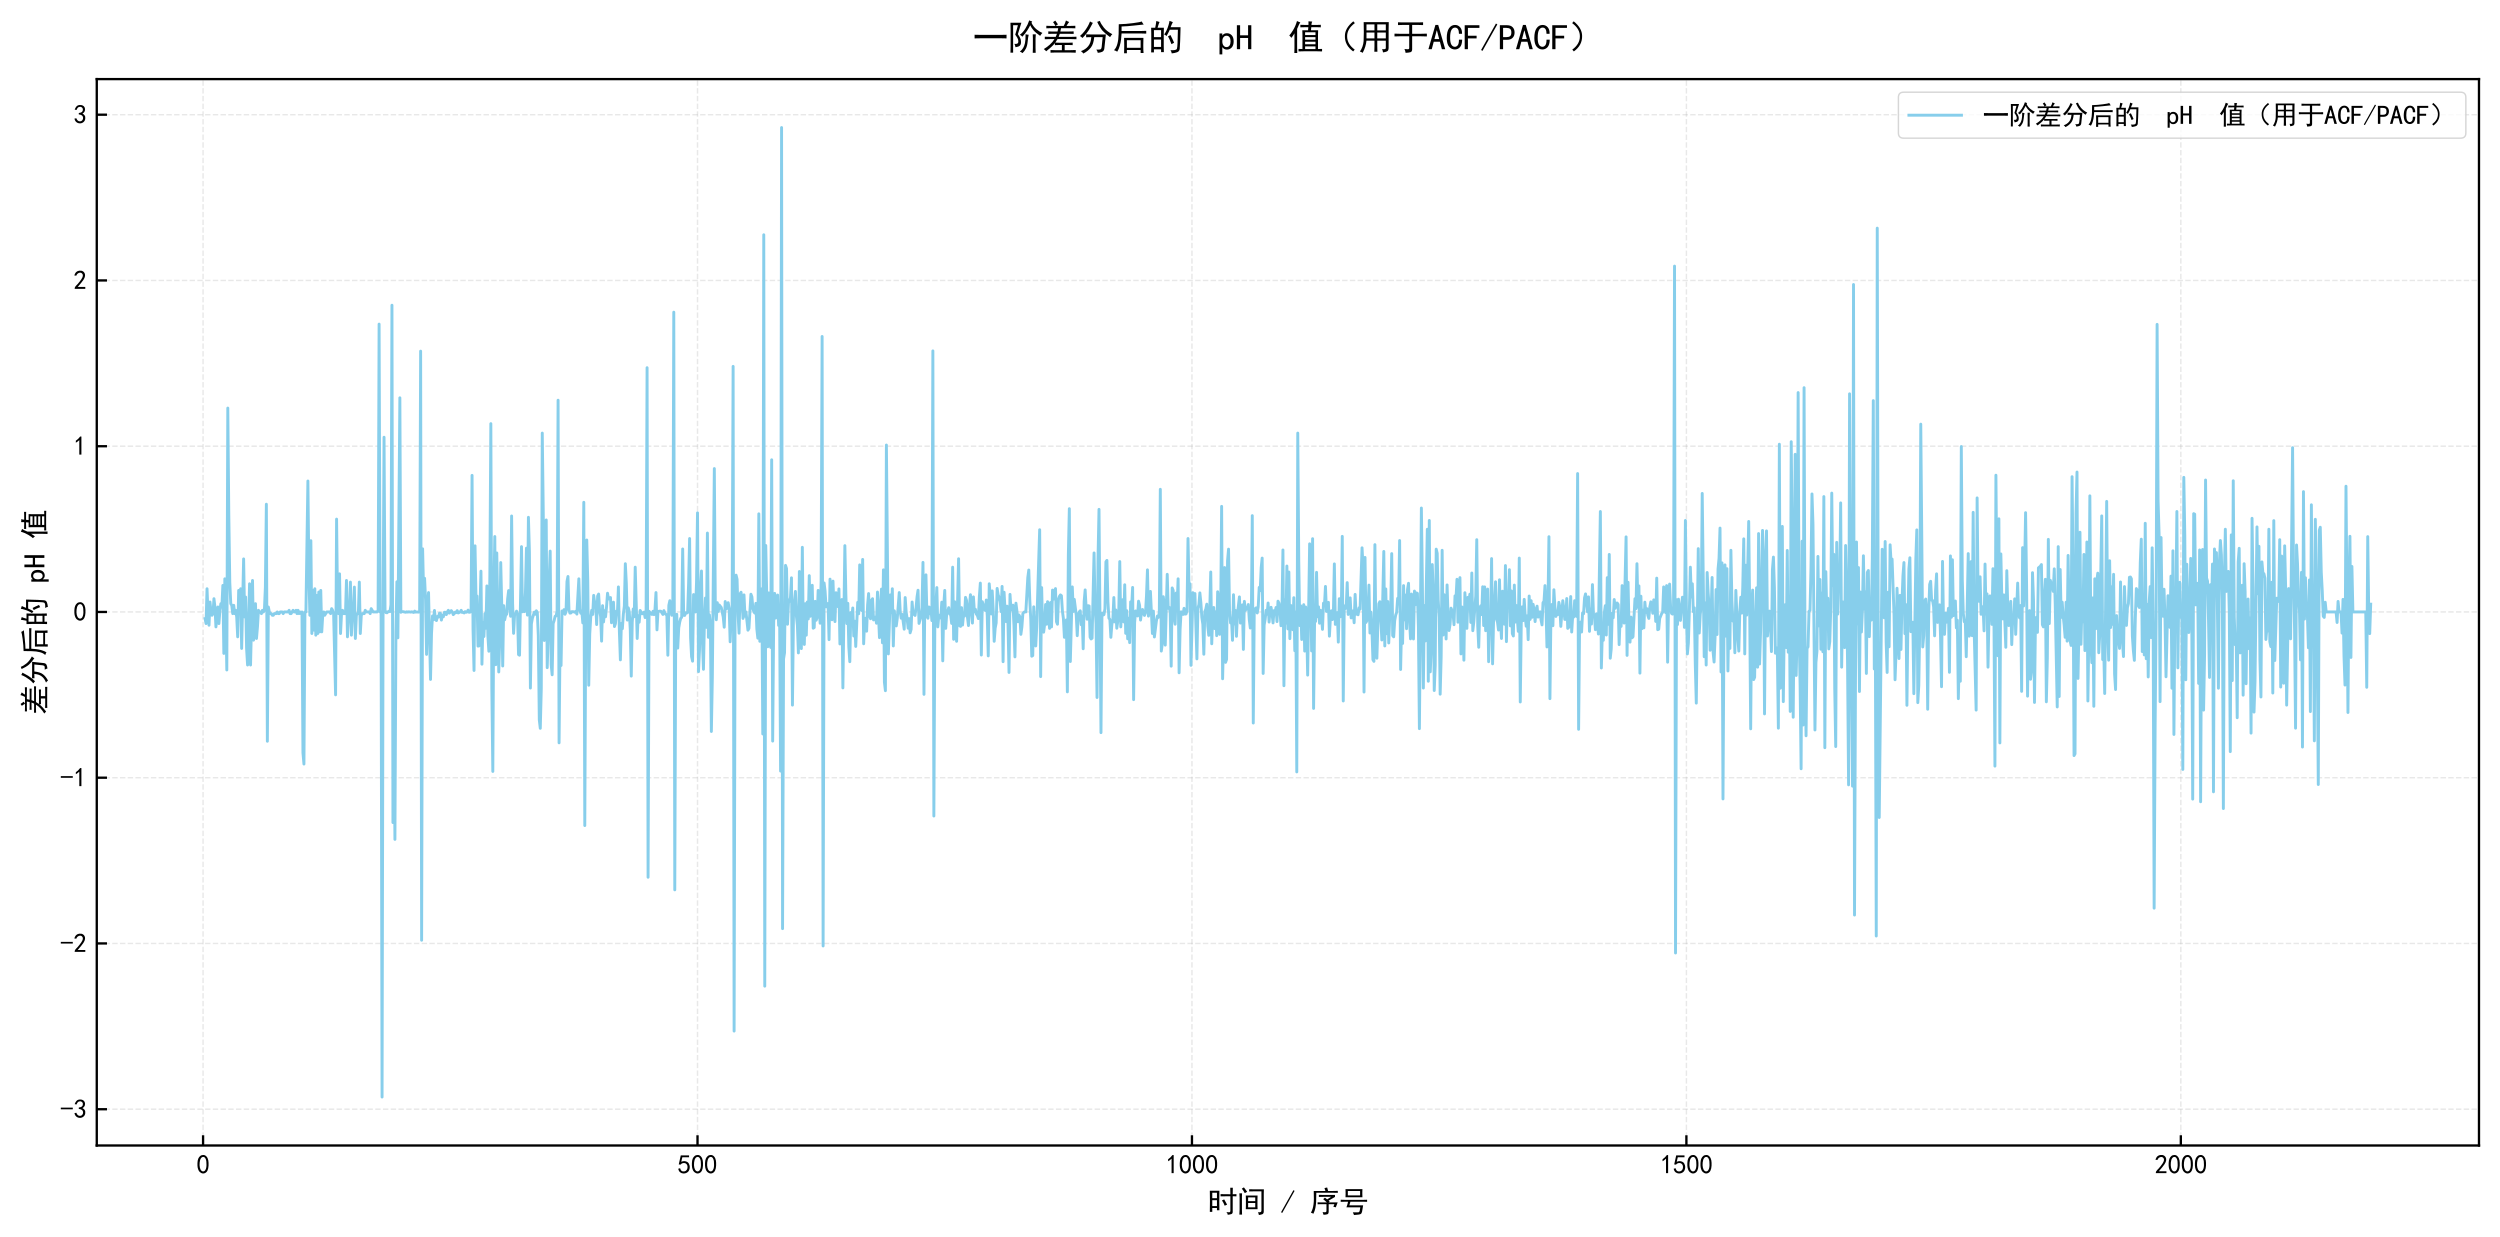 <?xml version="1.0" encoding="utf-8" standalone="no"?>
<!DOCTYPE svg PUBLIC "-//W3C//DTD SVG 1.1//EN"
  "http://www.w3.org/Graphics/SVG/1.1/DTD/svg11.dtd">
<svg xmlns:xlink="http://www.w3.org/1999/xlink" width="856.477pt" height="423.71pt" viewBox="0 0 856.477 423.71" xmlns="http://www.w3.org/2000/svg" version="1.1">
 <defs>
  <style type="text/css">*{stroke-linejoin: round; stroke-linecap: butt}</style>
 </defs>
 <g id="figure_1">
  <g id="patch_1">
   <path d="M 0 423.71 
L 856.477 423.71 
L 856.477 0 
L 0 0 
z
" style="fill: #ffffff"/>
  </g>
  <g id="axes_1">
   <g id="patch_2">
    <path d="M 33.153 392.439 
L 849.277 392.439 
L 849.277 27.091 
L 33.153 27.091 
z
" style="fill: #ffffff"/>
   </g>
   <g id="matplotlib.axis_1">
    <g id="xtick_1">
     <g id="line2d_1">
      <path d="M 69.572 392.439 
L 69.572 27.091 
" clip-path="url(#pc390e97036)" style="fill: none; stroke-dasharray: 1.85,0.8; stroke-dashoffset: 0; stroke: #b2b2b2; stroke-opacity: 0.3; stroke-width: 0.5"/>
     </g>
     <g id="line2d_2">
      <defs>
       <path id="m8e25c03a5b" d="M 0 0 
L 0 -3.5 
" style="stroke: #000000; stroke-width: 0.8"/>
      </defs>
      <g>
       <use xlink:href="#m8e25c03a5b" x="69.572" y="392.439" style="stroke: #000000; stroke-width: 0.8"/>
      </g>
     </g>
     <g id="text_1">
      <!-- 0 -->
      <g transform="translate(67.322 402.127) scale(0.09 -0.09)">
       <defs>
        <path id="SimHei-30" d="M 225 2537 
Q 250 3200 412 3587 
Q 575 3975 875 4225 
Q 1175 4475 1612 4475 
Q 2050 4475 2375 4112 
Q 2700 3750 2800 3200 
Q 2900 2650 2862 1937 
Q 2825 1225 2612 775 
Q 2400 325 1975 150 
Q 1550 -25 1125 187 
Q 700 400 525 750 
Q 350 1100 275 1487 
Q 200 1875 225 2537 
z
M 750 2687 
Q 675 2000 800 1462 
Q 925 925 1212 700 
Q 1500 475 1800 612 
Q 2100 750 2237 1162 
Q 2375 1575 2375 2062 
Q 2375 2550 2337 2950 
Q 2300 3350 2112 3675 
Q 1925 4000 1612 4012 
Q 1300 4025 1062 3700 
Q 825 3375 750 2687 
z
" transform="scale(0.016)"/>
       </defs>
       <use xlink:href="#SimHei-30"/>
      </g>
     </g>
    </g>
    <g id="xtick_2">
     <g id="line2d_3">
      <path d="M 238.963 392.439 
L 238.963 27.091 
" clip-path="url(#pc390e97036)" style="fill: none; stroke-dasharray: 1.85,0.8; stroke-dashoffset: 0; stroke: #b2b2b2; stroke-opacity: 0.3; stroke-width: 0.5"/>
     </g>
     <g id="line2d_4">
      <g>
       <use xlink:href="#m8e25c03a5b" x="238.963" y="392.439" style="stroke: #000000; stroke-width: 0.8"/>
      </g>
     </g>
     <g id="text_2">
      <!-- 500 -->
      <g transform="translate(232.213 402.127) scale(0.09 -0.09)">
       <defs>
        <path id="SimHei-35" d="M 550 1325 
Q 725 650 1150 575 
Q 1575 500 1837 662 
Q 2100 825 2212 1087 
Q 2325 1350 2312 1675 
Q 2300 2000 2137 2225 
Q 1975 2450 1725 2525 
Q 1475 2600 1162 2525 
Q 850 2450 650 2175 
L 225 2225 
Q 275 2375 700 4375 
L 2675 4375 
L 2675 3925 
L 1075 3925 
Q 950 3250 825 2850 
Q 1200 3025 1525 3012 
Q 1850 3000 2150 2862 
Q 2450 2725 2587 2487 
Q 2725 2250 2787 2012 
Q 2850 1775 2837 1500 
Q 2825 1225 2725 937 
Q 2625 650 2425 462 
Q 2225 275 1937 162 
Q 1650 50 1275 75 
Q 900 100 562 350 
Q 225 600 100 1200 
L 550 1325 
z
" transform="scale(0.016)"/>
       </defs>
       <use xlink:href="#SimHei-35"/>
       <use xlink:href="#SimHei-30" transform="translate(50 0)"/>
       <use xlink:href="#SimHei-30" transform="translate(100 0)"/>
      </g>
     </g>
    </g>
    <g id="xtick_3">
     <g id="line2d_5">
      <path d="M 408.353 392.439 
L 408.353 27.091 
" clip-path="url(#pc390e97036)" style="fill: none; stroke-dasharray: 1.85,0.8; stroke-dashoffset: 0; stroke: #b2b2b2; stroke-opacity: 0.3; stroke-width: 0.5"/>
     </g>
     <g id="line2d_6">
      <g>
       <use xlink:href="#m8e25c03a5b" x="408.353" y="392.439" style="stroke: #000000; stroke-width: 0.8"/>
      </g>
     </g>
     <g id="text_3">
      <!-- 1000 -->
      <g transform="translate(399.353 402.127) scale(0.09 -0.09)">
       <defs>
        <path id="SimHei-31" d="M 1400 3600 
Q 1075 3275 575 2975 
L 575 3450 
Q 1200 3875 1600 4450 
L 1900 4450 
L 1900 150 
L 1400 150 
L 1400 3600 
z
" transform="scale(0.016)"/>
       </defs>
       <use xlink:href="#SimHei-31"/>
       <use xlink:href="#SimHei-30" transform="translate(50 0)"/>
       <use xlink:href="#SimHei-30" transform="translate(100 0)"/>
       <use xlink:href="#SimHei-30" transform="translate(150 0)"/>
      </g>
     </g>
    </g>
    <g id="xtick_4">
     <g id="line2d_7">
      <path d="M 577.744 392.439 
L 577.744 27.091 
" clip-path="url(#pc390e97036)" style="fill: none; stroke-dasharray: 1.85,0.8; stroke-dashoffset: 0; stroke: #b2b2b2; stroke-opacity: 0.3; stroke-width: 0.5"/>
     </g>
     <g id="line2d_8">
      <g>
       <use xlink:href="#m8e25c03a5b" x="577.744" y="392.439" style="stroke: #000000; stroke-width: 0.8"/>
      </g>
     </g>
     <g id="text_4">
      <!-- 1500 -->
      <g transform="translate(568.744 402.127) scale(0.09 -0.09)">
       <use xlink:href="#SimHei-31"/>
       <use xlink:href="#SimHei-35" transform="translate(50 0)"/>
       <use xlink:href="#SimHei-30" transform="translate(100 0)"/>
       <use xlink:href="#SimHei-30" transform="translate(150 0)"/>
      </g>
     </g>
    </g>
    <g id="xtick_5">
     <g id="line2d_9">
      <path d="M 747.134 392.439 
L 747.134 27.091 
" clip-path="url(#pc390e97036)" style="fill: none; stroke-dasharray: 1.85,0.8; stroke-dashoffset: 0; stroke: #b2b2b2; stroke-opacity: 0.3; stroke-width: 0.5"/>
     </g>
     <g id="line2d_10">
      <g>
       <use xlink:href="#m8e25c03a5b" x="747.134" y="392.439" style="stroke: #000000; stroke-width: 0.8"/>
      </g>
     </g>
     <g id="text_5">
      <!-- 2000 -->
      <g transform="translate(738.134 402.127) scale(0.09 -0.09)">
       <defs>
        <path id="SimHei-32" d="M 300 250 
Q 325 625 650 925 
Q 975 1225 1475 1862 
Q 1975 2500 2125 2850 
Q 2275 3200 2237 3450 
Q 2200 3700 2000 3862 
Q 1800 4025 1537 4000 
Q 1275 3975 1037 3800 
Q 800 3625 675 3275 
L 200 3350 
Q 400 3925 712 4187 
Q 1025 4450 1450 4475 
Q 1700 4500 1900 4462 
Q 2100 4425 2312 4287 
Q 2525 4150 2662 3875 
Q 2800 3600 2762 3212 
Q 2725 2825 2375 2287 
Q 2025 1750 1025 600 
L 2825 600 
L 2825 150 
L 300 150 
L 300 250 
z
" transform="scale(0.016)"/>
       </defs>
       <use xlink:href="#SimHei-32"/>
       <use xlink:href="#SimHei-30" transform="translate(50 0)"/>
       <use xlink:href="#SimHei-30" transform="translate(100 0)"/>
       <use xlink:href="#SimHei-30" transform="translate(150 0)"/>
      </g>
     </g>
    </g>
    <g id="text_6">
     <!-- 时间 / 序号 -->
     <g transform="translate(413.715 415.26) scale(0.1 -0.1)">
      <defs>
       <path id="SimHei-65f6" d="M 2525 4575 
Q 2500 3675 2500 2400 
Q 2500 1125 2525 400 
L 2000 400 
L 2000 875 
L 1000 875 
L 1000 50 
L 475 50 
Q 500 1200 500 2350 
Q 500 3525 475 4575 
L 2525 4575 
z
M 4875 3825 
Q 4875 4575 4850 5225 
L 5400 5225 
Q 5375 4575 5375 3825 
Q 5750 3825 6175 3850 
L 6175 3375 
Q 5750 3400 5375 3400 
L 5375 50 
Q 5375 -325 5075 -425 
Q 4775 -525 4300 -575 
Q 4300 -275 4025 0 
Q 4500 -50 4687 -25 
Q 4875 0 4875 300 
L 4875 3400 
Q 3625 3400 2775 3375 
L 2775 3850 
Q 3575 3825 4875 3825 
z
M 2000 1300 
L 2000 2550 
L 1000 2550 
L 1000 1300 
L 2000 1300 
z
M 2000 2975 
L 2000 4150 
L 1000 4150 
L 1000 2975 
L 2000 2975 
z
M 3550 2725 
Q 3875 2200 4175 1600 
Q 3925 1525 3650 1375 
Q 3450 1975 3075 2500 
Q 3300 2600 3550 2725 
z
" transform="scale(0.016)"/>
       <path id="SimHei-95f4" d="M 4450 3550 
Q 4425 3075 4425 2725 
L 4425 1400 
Q 4425 1075 4450 625 
L 1925 625 
Q 1950 1075 1950 1425 
L 1950 2725 
Q 1950 3075 1925 3550 
L 4450 3550 
z
M 5800 4875 
Q 5775 4400 5775 3925 
L 5775 250 
Q 5800 -325 5462 -450 
Q 5125 -575 4725 -625 
Q 4700 -325 4525 -25 
Q 5000 -50 5137 25 
Q 5275 100 5275 350 
L 5275 4450 
L 3775 4450 
Q 3175 4450 2650 4425 
L 2650 4900 
Q 3175 4875 3775 4875 
L 5800 4875 
z
M 550 -525 
Q 600 -25 600 525 
L 600 3150 
Q 600 3675 550 4025 
L 1125 4025 
Q 1100 3650 1100 3300 
L 1100 500 
Q 1100 0 1125 -525 
L 550 -525 
z
M 3950 1025 
L 3950 1950 
L 2425 1950 
L 2425 1025 
L 3950 1025 
z
M 3950 2350 
L 3950 3150 
L 2425 3150 
L 2425 2350 
L 3950 2350 
z
M 1525 5300 
Q 1750 5000 2225 4350 
Q 1950 4225 1700 4075 
Q 1450 4575 1075 5025 
Q 1350 5225 1525 5300 
z
" transform="scale(0.016)"/>
       <path id="SimHei-20" transform="scale(0.016)"/>
       <path id="SimHei-2f" d="M 3000 4550 
L 350 -175 
L 100 -25 
L 2750 4700 
L 3000 4550 
z
" transform="scale(0.016)"/>
       <path id="SimHei-5e8f" d="M 4000 2075 
L 5975 2075 
Q 5750 1525 5575 1025 
Q 5325 1100 5050 1150 
Q 5175 1450 5275 1700 
L 4050 1700 
L 4050 150 
Q 4050 -375 3762 -462 
Q 3475 -550 2950 -575 
Q 2875 -300 2750 0 
Q 3350 -75 3475 25 
Q 3600 125 3575 375 
L 3575 1700 
L 2450 1700 
Q 2050 1700 1675 1675 
L 1675 2100 
Q 2100 2075 2425 2075 
L 3675 2075 
Q 3325 2400 2875 2775 
Q 2975 2875 3250 3100 
Q 3400 2975 3725 2725 
L 4575 3275 
L 3000 3275 
Q 2400 3275 1950 3250 
L 1950 3700 
Q 2400 3675 3000 3675 
L 5400 3675 
L 5400 3250 
Q 4700 2875 4025 2450 
L 4275 2250 
L 4000 2075 
z
M 3725 5275 
Q 3825 4925 3925 4525 
L 4850 4525 
Q 5425 4525 6000 4550 
L 6000 4125 
Q 5425 4150 4850 4150 
L 1400 4150 
Q 1400 2750 1362 2137 
Q 1325 1525 1200 887 
Q 1075 250 775 -350 
Q 625 -250 250 -125 
Q 475 300 600 700 
Q 725 1100 800 1637 
Q 875 2175 875 2825 
Q 875 3500 850 4525 
L 3350 4525 
Q 3275 4825 3150 5150 
Q 3425 5200 3725 5275 
z
" transform="scale(0.016)"/>
       <path id="SimHei-53f7" d="M 5025 4925 
Q 5000 4550 5000 4075 
Q 5000 3600 5025 3175 
L 1400 3175 
Q 1425 3525 1425 4000 
Q 1425 4500 1400 4925 
L 5025 4925 
z
M 5175 2625 
Q 5650 2625 6025 2650 
L 6025 2200 
Q 5650 2225 5175 2225 
L 2450 2225 
Q 2350 1875 2225 1450 
L 5175 1450 
Q 5100 1050 5062 775 
Q 5025 500 4950 112 
Q 4875 -275 4650 -412 
Q 4425 -550 3225 -625 
Q 3125 -350 2975 -50 
Q 3875 -75 4112 -50 
Q 4350 -25 4425 212 
Q 4500 450 4575 1025 
L 1600 1025 
Q 1825 1625 1950 2225 
L 1350 2225 
Q 825 2225 375 2200 
L 375 2650 
Q 825 2625 1350 2625 
L 5175 2625 
z
M 4525 3575 
L 4525 4525 
L 1900 4525 
L 1900 3575 
L 4525 3575 
z
" transform="scale(0.016)"/>
      </defs>
      <use xlink:href="#SimHei-65f6"/>
      <use xlink:href="#SimHei-95f4" transform="translate(100 0)"/>
      <use xlink:href="#SimHei-20" transform="translate(200 0)"/>
      <use xlink:href="#SimHei-2f" transform="translate(250 0)"/>
      <use xlink:href="#SimHei-20" transform="translate(300 0)"/>
      <use xlink:href="#SimHei-5e8f" transform="translate(350 0)"/>
      <use xlink:href="#SimHei-53f7" transform="translate(450 0)"/>
     </g>
    </g>
   </g>
   <g id="matplotlib.axis_2">
    <g id="ytick_1">
     <g id="line2d_11">
      <path d="M 33.153 380.006 
L 849.277 380.006 
" clip-path="url(#pc390e97036)" style="fill: none; stroke-dasharray: 1.85,0.8; stroke-dashoffset: 0; stroke: #b2b2b2; stroke-opacity: 0.3; stroke-width: 0.5"/>
     </g>
     <g id="line2d_12">
      <defs>
       <path id="me36d774eb5" d="M 0 0 
L 3.5 0 
" style="stroke: #000000; stroke-width: 0.8"/>
      </defs>
      <g>
       <use xlink:href="#me36d774eb5" x="33.153" y="380.006" style="stroke: #000000; stroke-width: 0.8"/>
      </g>
     </g>
     <g id="text_7">
      <!-- -3 -->
      <g transform="translate(20.653 383.1) scale(0.09 -0.09)">
       <defs>
        <path id="SimHei-2d" d="M 2975 2125 
L 125 2125 
L 125 2525 
L 2975 2525 
L 2975 2125 
z
" transform="scale(0.016)"/>
        <path id="SimHei-33" d="M 250 1225 
L 700 1300 
Q 800 975 1025 762 
Q 1250 550 1587 562 
Q 1925 575 2125 837 
Q 2325 1100 2300 1437 
Q 2275 1775 2037 1962 
Q 1800 2150 1275 2225 
L 1275 2550 
Q 1800 2600 2037 2825 
Q 2275 3050 2250 3412 
Q 2225 3775 1925 3937 
Q 1625 4100 1287 3975 
Q 950 3850 750 3275 
L 300 3350 
Q 450 3800 712 4100 
Q 975 4400 1425 4450 
Q 1875 4500 2212 4337 
Q 2550 4175 2687 3837 
Q 2825 3500 2725 3100 
Q 2625 2700 2150 2400 
Q 2500 2250 2687 1950 
Q 2875 1650 2812 1162 
Q 2750 675 2375 375 
Q 2000 75 1525 87 
Q 1050 100 700 387 
Q 350 675 250 1225 
z
" transform="scale(0.016)"/>
       </defs>
       <use xlink:href="#SimHei-2d"/>
       <use xlink:href="#SimHei-33" transform="translate(50 0)"/>
      </g>
     </g>
    </g>
    <g id="ytick_2">
     <g id="line2d_13">
      <path d="M 33.153 323.221 
L 849.277 323.221 
" clip-path="url(#pc390e97036)" style="fill: none; stroke-dasharray: 1.85,0.8; stroke-dashoffset: 0; stroke: #b2b2b2; stroke-opacity: 0.3; stroke-width: 0.5"/>
     </g>
     <g id="line2d_14">
      <g>
       <use xlink:href="#me36d774eb5" x="33.153" y="323.221" style="stroke: #000000; stroke-width: 0.8"/>
      </g>
     </g>
     <g id="text_8">
      <!-- -2 -->
      <g transform="translate(20.653 326.315) scale(0.09 -0.09)">
       <use xlink:href="#SimHei-2d"/>
       <use xlink:href="#SimHei-32" transform="translate(50 0)"/>
      </g>
     </g>
    </g>
    <g id="ytick_3">
     <g id="line2d_15">
      <path d="M 33.153 266.436 
L 849.277 266.436 
" clip-path="url(#pc390e97036)" style="fill: none; stroke-dasharray: 1.85,0.8; stroke-dashoffset: 0; stroke: #b2b2b2; stroke-opacity: 0.3; stroke-width: 0.5"/>
     </g>
     <g id="line2d_16">
      <g>
       <use xlink:href="#me36d774eb5" x="33.153" y="266.436" style="stroke: #000000; stroke-width: 0.8"/>
      </g>
     </g>
     <g id="text_9">
      <!-- -1 -->
      <g transform="translate(20.653 269.53) scale(0.09 -0.09)">
       <use xlink:href="#SimHei-2d"/>
       <use xlink:href="#SimHei-31" transform="translate(50 0)"/>
      </g>
     </g>
    </g>
    <g id="ytick_4">
     <g id="line2d_17">
      <path d="M 33.153 209.651 
L 849.277 209.651 
" clip-path="url(#pc390e97036)" style="fill: none; stroke-dasharray: 1.85,0.8; stroke-dashoffset: 0; stroke: #b2b2b2; stroke-opacity: 0.3; stroke-width: 0.5"/>
     </g>
     <g id="line2d_18">
      <g>
       <use xlink:href="#me36d774eb5" x="33.153" y="209.651" style="stroke: #000000; stroke-width: 0.8"/>
      </g>
     </g>
     <g id="text_10">
      <!-- 0 -->
      <g transform="translate(25.153 212.745) scale(0.09 -0.09)">
       <use xlink:href="#SimHei-30"/>
      </g>
     </g>
    </g>
    <g id="ytick_5">
     <g id="line2d_19">
      <path d="M 33.153 152.866 
L 849.277 152.866 
" clip-path="url(#pc390e97036)" style="fill: none; stroke-dasharray: 1.85,0.8; stroke-dashoffset: 0; stroke: #b2b2b2; stroke-opacity: 0.3; stroke-width: 0.5"/>
     </g>
     <g id="line2d_20">
      <g>
       <use xlink:href="#me36d774eb5" x="33.153" y="152.866" style="stroke: #000000; stroke-width: 0.8"/>
      </g>
     </g>
     <g id="text_11">
      <!-- 1 -->
      <g transform="translate(25.153 155.96) scale(0.09 -0.09)">
       <use xlink:href="#SimHei-31"/>
      </g>
     </g>
    </g>
    <g id="ytick_6">
     <g id="line2d_21">
      <path d="M 33.153 96.082 
L 849.277 96.082 
" clip-path="url(#pc390e97036)" style="fill: none; stroke-dasharray: 1.85,0.8; stroke-dashoffset: 0; stroke: #b2b2b2; stroke-opacity: 0.3; stroke-width: 0.5"/>
     </g>
     <g id="line2d_22">
      <g>
       <use xlink:href="#me36d774eb5" x="33.153" y="96.082" style="stroke: #000000; stroke-width: 0.8"/>
      </g>
     </g>
     <g id="text_12">
      <!-- 2 -->
      <g transform="translate(25.153 99.175) scale(0.09 -0.09)">
       <use xlink:href="#SimHei-32"/>
      </g>
     </g>
    </g>
    <g id="ytick_7">
     <g id="line2d_23">
      <path d="M 33.153 39.297 
L 849.277 39.297 
" clip-path="url(#pc390e97036)" style="fill: none; stroke-dasharray: 1.85,0.8; stroke-dashoffset: 0; stroke: #b2b2b2; stroke-opacity: 0.3; stroke-width: 0.5"/>
     </g>
     <g id="line2d_24">
      <g>
       <use xlink:href="#me36d774eb5" x="33.153" y="39.297" style="stroke: #000000; stroke-width: 0.8"/>
      </g>
     </g>
     <g id="text_13">
      <!-- 3 -->
      <g transform="translate(25.153 42.39) scale(0.09 -0.09)">
       <use xlink:href="#SimHei-33"/>
      </g>
     </g>
    </g>
    <g id="text_14">
     <!-- 差分后的 pH 值 -->
     <g transform="translate(15.403 244.765) rotate(-90) scale(0.1 -0.1)">
      <defs>
       <path id="SimHei-5dee" d="M 4725 4975 
Q 4500 4725 4250 4275 
L 4850 4275 
Q 5450 4275 5825 4300 
L 5825 3850 
Q 5425 3875 4850 3875 
L 3275 3875 
Q 3225 3600 3150 3275 
L 4525 3275 
Q 5075 3275 5525 3300 
L 5525 2850 
Q 5075 2875 4500 2875 
L 3050 2875 
Q 2975 2650 2850 2325 
L 5125 2325 
Q 5675 2325 6025 2350 
L 6025 1900 
Q 5700 1925 5150 1925 
L 2650 1925 
Q 2425 1550 2250 1300 
Q 2650 1275 3100 1275 
L 4525 1275 
Q 4975 1275 5350 1300 
L 5350 850 
Q 4975 875 4575 875 
L 3925 875 
L 3925 -50 
L 5000 -50 
Q 5200 -50 5900 -25 
L 5900 -500 
Q 5275 -475 5025 -475 
L 2100 -475 
Q 1700 -475 1400 -500 
L 1400 -25 
Q 1775 -50 2125 -50 
L 3425 -50 
L 3425 875 
L 3100 875 
Q 2625 875 2175 850 
L 2175 1200 
Q 1925 875 1487 475 
Q 1050 75 625 -250 
Q 425 -25 200 150 
Q 750 475 1262 925 
Q 1775 1375 2100 1925 
L 1325 1925 
Q 750 1925 375 1900 
L 375 2350 
Q 750 2325 1350 2325 
L 2325 2325 
Q 2450 2575 2550 2875 
L 1725 2875 
Q 1375 2875 1000 2850 
L 1000 3300 
Q 1500 3275 1700 3275 
L 2650 3275 
Q 2725 3575 2775 3875 
L 1500 3875 
Q 1100 3875 650 3850 
L 650 4300 
Q 1025 4275 1425 4275 
L 2275 4275 
Q 2075 4675 1850 4950 
Q 2025 5050 2250 5225 
Q 2450 4975 2725 4550 
Q 2525 4450 2325 4275 
L 3750 4275 
Q 4000 4700 4150 5250 
Q 4400 5100 4725 4975 
z
" transform="scale(0.016)"/>
       <path id="SimHei-5206" d="M 1000 -650 
Q 825 -375 575 -225 
Q 975 -75 1300 137 
Q 1625 350 1875 662 
Q 2125 975 2250 1350 
Q 2375 1725 2425 2275 
Q 1850 2275 1500 2250 
L 1500 2775 
Q 1900 2750 2525 2750 
L 5025 2750 
Q 4975 2375 4950 2100 
L 4750 250 
Q 4700 -200 4350 -350 
Q 4000 -500 3575 -525 
Q 3550 -275 3325 50 
Q 3850 25 4037 87 
Q 4225 150 4275 525 
L 4450 2275 
L 2950 2275 
Q 2875 1625 2737 1187 
Q 2600 750 2350 425 
Q 2100 100 1750 -175 
Q 1400 -450 1000 -650 
z
M 3950 5175 
Q 4125 4650 4662 3975 
Q 5200 3300 6175 2800 
Q 5975 2625 5775 2275 
Q 5325 2600 4987 2887 
Q 4650 3175 4425 3425 
Q 4200 3675 3925 4137 
Q 3650 4600 3475 5000 
Q 3750 5075 3950 5175 
z
M 2700 4825 
Q 2475 4425 2325 4125 
Q 2175 3825 2025 3587 
Q 1875 3350 1575 2950 
Q 1275 2550 850 2125 
Q 625 2350 400 2475 
Q 900 2925 1187 3300 
Q 1475 3675 1737 4112 
Q 2000 4550 2200 5075 
Q 2400 4925 2700 4825 
z
" transform="scale(0.016)"/>
       <path id="SimHei-540e" d="M 5475 2150 
Q 5450 1750 5450 775 
Q 5450 -175 5500 -550 
L 4975 -550 
L 4975 -25 
L 2525 -25 
L 2525 -600 
L 2025 -600 
Q 2050 -175 2050 775 
Q 2050 1750 2025 2150 
L 5475 2150 
z
M 5175 5075 
Q 5300 4800 5525 4525 
Q 4950 4475 3750 4337 
Q 2550 4200 1575 4175 
L 1575 3375 
L 5200 3375 
Q 5550 3375 5975 3400 
L 5975 2900 
Q 5575 2925 5200 2925 
L 1575 2925 
Q 1550 2425 1487 1875 
Q 1425 1325 1250 712 
Q 1075 100 800 -325 
Q 650 -200 225 -50 
Q 625 325 825 1062 
Q 1025 1800 1050 2825 
Q 1075 3850 1075 4575 
Q 2300 4600 3625 4775 
Q 4950 4950 5175 5075 
z
M 4975 375 
L 4975 1725 
L 2525 1725 
L 2525 375 
L 4975 375 
z
" transform="scale(0.016)"/>
       <path id="SimHei-7684" d="M 2100 4975 
Q 1975 4750 1750 3950 
L 2875 3950 
Q 2850 3525 2850 2875 
L 2850 675 
Q 2850 300 2875 -400 
L 2375 -400 
L 2375 100 
L 1100 100 
L 1100 -450 
L 600 -450 
Q 625 350 625 550 
L 625 2850 
Q 625 3525 600 3950 
L 1325 3950 
Q 1450 4525 1525 5150 
Q 1875 5025 2100 4975 
z
M 5825 3075 
Q 5800 1550 5700 175 
Q 5650 -275 5225 -425 
Q 4800 -575 4275 -625 
Q 4250 -350 4050 -50 
Q 4550 -75 4837 -25 
Q 5125 25 5200 200 
Q 5275 375 5312 1225 
Q 5350 2075 5375 3600 
L 3925 3600 
Q 3725 3125 3350 2475 
Q 3175 2650 2925 2750 
Q 3150 3050 3350 3475 
Q 3550 3900 3700 4400 
Q 3850 4900 3875 5175 
Q 4225 5025 4475 4950 
Q 4350 4750 4262 4512 
Q 4175 4275 4075 4050 
L 5850 4050 
Q 5825 3525 5825 3075 
z
M 2375 525 
L 2375 1850 
L 1100 1850 
L 1100 525 
L 2375 525 
z
M 2375 2275 
L 2375 3525 
L 1100 3525 
L 1100 2275 
L 2375 2275 
z
M 4350 2050 
Q 4500 1750 4700 1275 
Q 4525 1200 4225 1025 
Q 4050 1500 3900 1837 
Q 3750 2175 3600 2400 
Q 3775 2500 4050 2650 
L 4350 2050 
z
" transform="scale(0.016)"/>
       <path id="SimHei-70" d="M 2825 1525 
Q 2825 800 2475 425 
Q 2125 50 1625 50 
Q 1350 50 1150 162 
Q 950 275 800 500 
L 800 -800 
L 300 -800 
L 300 2925 
L 800 2925 
L 800 2550 
Q 950 2775 1150 2875 
Q 1350 2975 1625 2975 
Q 2125 2975 2475 2612 
Q 2825 2250 2825 1525 
z
M 2275 1525 
Q 2275 2000 2087 2262 
Q 1900 2525 1525 2525 
Q 1225 2525 1012 2262 
Q 800 2000 800 1525 
Q 800 1050 1012 775 
Q 1225 500 1525 500 
Q 1900 500 2087 775 
Q 2275 1050 2275 1525 
z
" transform="scale(0.016)"/>
       <path id="SimHei-48" d="M 2850 125 
L 2275 125 
L 2275 2125 
L 850 2125 
L 850 125 
L 275 125 
L 275 4400 
L 850 4400 
L 850 2600 
L 2275 2600 
L 2275 4400 
L 2850 4400 
L 2850 125 
z
" transform="scale(0.016)"/>
       <path id="SimHei-503c" d="M 3675 4450 
L 3675 5100 
Q 3975 5075 4350 5050 
Q 4225 4875 4200 4450 
L 5125 4450 
Q 5550 4450 5875 4475 
L 5875 4025 
Q 5525 4050 5125 4050 
L 4175 4050 
L 4125 3500 
L 5400 3500 
Q 5375 3200 5375 2700 
L 5375 150 
Q 5875 150 6100 175 
L 6100 -275 
Q 5775 -250 5200 -250 
L 2850 -250 
Q 2275 -250 1900 -275 
L 1900 175 
Q 2125 150 2600 150 
L 2600 2700 
Q 2600 3175 2575 3500 
L 3600 3500 
L 3650 4050 
L 3200 4050 
Q 2575 4050 2225 4025 
L 2225 4475 
Q 2550 4450 3200 4450 
L 3675 4450 
z
M 2225 4900 
Q 2025 4675 1650 3750 
L 1650 450 
Q 1650 -75 1675 -550 
L 1150 -550 
Q 1175 -125 1175 375 
L 1175 2950 
Q 875 2450 625 2150 
Q 425 2425 250 2575 
Q 500 2825 937 3537 
Q 1375 4250 1625 5150 
Q 1975 4975 2225 4900 
z
M 4925 2650 
L 4925 3150 
L 3075 3150 
L 3075 2650 
L 4925 2650 
z
M 4925 150 
L 4925 625 
L 3075 625 
L 3075 150 
L 4925 150 
z
M 4925 1000 
L 4925 1450 
L 3075 1450 
L 3075 1000 
L 4925 1000 
z
M 4925 1825 
L 4925 2275 
L 3075 2275 
L 3075 1825 
L 4925 1825 
z
" transform="scale(0.016)"/>
      </defs>
      <use xlink:href="#SimHei-5dee"/>
      <use xlink:href="#SimHei-5206" transform="translate(100 0)"/>
      <use xlink:href="#SimHei-540e" transform="translate(200 0)"/>
      <use xlink:href="#SimHei-7684" transform="translate(300 0)"/>
      <use xlink:href="#SimHei-20" transform="translate(400 0)"/>
      <use xlink:href="#SimHei-70" transform="translate(450 0)"/>
      <use xlink:href="#SimHei-48" transform="translate(500 0)"/>
      <use xlink:href="#SimHei-20" transform="translate(550 0)"/>
      <use xlink:href="#SimHei-503c" transform="translate(600 0)"/>
     </g>
    </g>
   </g>
   <g id="line2d_25">
    <path d="M 70.25 211.923 
L 70.588 213.626 
L 70.927 201.702 
L 71.266 210.219 
L 71.605 214.194 
L 71.944 206.244 
L 72.282 209.651 
L 72.621 210.787 
L 72.96 210.219 
L 73.299 205.109 
L 73.637 207.948 
L 73.976 214.762 
L 74.654 207.948 
L 74.993 213.626 
L 75.331 209.084 
L 75.67 206.812 
L 76.009 207.948 
L 76.348 200.566 
L 76.687 223.848 
L 77.025 198.294 
L 77.364 209.651 
L 77.703 229.526 
L 78.042 139.806 
L 78.38 176.148 
L 78.719 199.43 
L 79.058 206.812 
L 79.397 207.38 
L 79.736 210.219 
L 80.074 207.38 
L 80.413 210.219 
L 80.752 209.084 
L 81.091 211.355 
L 81.429 218.169 
L 81.768 202.269 
L 82.107 209.651 
L 82.446 201.702 
L 82.785 222.144 
L 83.462 191.48 
L 83.801 211.355 
L 84.14 204.541 
L 84.478 222.144 
L 84.817 227.823 
L 85.495 199.998 
L 85.834 227.823 
L 86.511 198.862 
L 86.85 219.305 
L 87.189 216.466 
L 87.527 206.812 
L 87.866 218.737 
L 88.205 214.762 
L 88.544 209.084 
L 88.883 209.651 
L 89.221 209.651 
L 89.56 210.219 
L 89.899 209.084 
L 90.238 209.651 
L 90.577 209.084 
L 90.915 201.134 
L 91.254 172.741 
L 91.593 253.944 
L 91.932 207.948 
L 92.27 209.651 
L 92.609 210.219 
L 92.948 210.219 
L 93.287 210.787 
L 93.626 210.787 
L 93.964 210.219 
L 94.642 210.219 
L 94.981 209.651 
L 95.319 210.219 
L 95.658 210.219 
L 95.997 209.651 
L 96.675 209.651 
L 97.013 210.219 
L 97.352 209.651 
L 98.707 209.651 
L 99.046 209.084 
L 99.385 210.219 
L 99.724 210.219 
L 100.401 209.084 
L 100.74 209.651 
L 101.079 209.651 
L 101.418 209.084 
L 101.756 210.219 
L 102.095 209.084 
L 102.434 210.219 
L 102.773 209.651 
L 103.111 210.219 
L 103.45 209.651 
L 103.789 257.919 
L 104.128 261.752 
L 104.467 209.651 
L 104.805 209.651 
L 105.483 164.791 
L 105.822 196.591 
L 106.16 210.787 
L 106.499 185.234 
L 106.838 217.033 
L 107.177 202.269 
L 107.516 215.898 
L 107.854 201.702 
L 108.193 217.601 
L 108.532 203.973 
L 108.871 217.033 
L 109.209 202.837 
L 109.548 216.466 
L 109.887 202.269 
L 110.226 216.466 
L 110.565 210.787 
L 110.903 209.651 
L 111.242 210.787 
L 111.92 209.651 
L 112.936 209.651 
L 113.275 210.219 
L 113.614 208.516 
L 113.952 209.084 
L 114.291 210.219 
L 114.969 238.044 
L 115.308 177.852 
L 115.646 206.812 
L 115.985 210.219 
L 116.324 196.591 
L 116.663 217.033 
L 117.001 210.219 
L 117.34 209.084 
L 117.679 210.219 
L 118.357 210.219 
L 118.695 198.862 
L 119.034 218.169 
L 119.373 211.923 
L 119.712 209.084 
L 120.05 199.43 
L 120.389 217.601 
L 120.728 210.787 
L 121.067 209.084 
L 121.406 201.134 
L 121.744 218.737 
L 122.083 210.787 
L 122.422 210.219 
L 122.761 210.219 
L 123.1 199.43 
L 123.438 217.033 
L 123.777 210.787 
L 124.116 210.219 
L 124.793 210.219 
L 125.132 209.084 
L 125.471 209.651 
L 126.487 209.651 
L 126.826 210.219 
L 127.165 208.516 
L 127.842 209.651 
L 129.198 209.651 
L 129.536 209.084 
L 129.875 111.044 
L 130.214 209.651 
L 130.553 209.651 
L 130.891 375.833 
L 131.23 211.355 
L 131.569 149.8 
L 131.908 209.027 
L 132.247 209.879 
L 132.585 209.935 
L 132.924 209.595 
L 133.263 209.424 
L 133.602 209.538 
L 133.941 207.21 
L 134.279 104.571 
L 134.618 281.797 
L 134.957 243.495 
L 135.296 287.56 
L 135.634 216.636 
L 135.973 199.317 
L 136.312 218.51 
L 136.99 136.285 
L 137.328 209.765 
L 137.667 209.538 
L 138.006 209.538 
L 139.022 209.765 
L 139.361 209.595 
L 139.7 209.708 
L 140.039 209.595 
L 140.716 209.708 
L 141.055 209.595 
L 141.732 209.822 
L 142.071 209.368 
L 142.41 209.708 
L 142.749 209.651 
L 143.426 209.708 
L 143.765 209.595 
L 144.104 120.3 
L 144.443 322.114 
L 144.782 188.016 
L 145.12 202.951 
L 145.459 198.124 
L 145.798 205.563 
L 146.137 224.188 
L 146.475 206.983 
L 146.814 203.008 
L 147.492 232.763 
L 147.831 217.033 
L 148.169 211.014 
L 148.508 212.32 
L 148.847 209.14 
L 149.186 212.207 
L 149.524 212.604 
L 149.863 211.185 
L 150.202 211.412 
L 150.541 210.106 
L 150.88 210.106 
L 151.218 212.434 
L 151.557 210.787 
L 151.896 211.298 
L 152.235 209.765 
L 152.573 209.765 
L 152.912 210.56 
L 153.251 209.651 
L 153.59 209.084 
L 153.929 210.049 
L 154.606 209.197 
L 154.945 209.651 
L 155.284 210.56 
L 155.623 210.219 
L 155.961 209.708 
L 156.3 209.879 
L 156.639 209.197 
L 156.978 209.992 
L 157.655 209.651 
L 157.994 209.084 
L 158.333 209.822 
L 158.672 209.765 
L 159.01 209.992 
L 159.349 209.538 
L 159.688 209.765 
L 160.027 209.651 
L 160.365 209.027 
L 160.704 209.765 
L 161.043 209.708 
L 161.382 209.538 
L 161.721 162.861 
L 162.059 215.614 
L 162.398 229.697 
L 162.737 186.994 
L 163.076 205.279 
L 163.414 204.2 
L 163.753 221.349 
L 164.092 221.292 
L 164.77 195.682 
L 165.108 227.539 
L 165.447 213.229 
L 165.786 218.056 
L 166.125 210.219 
L 166.464 215.216 
L 166.802 200.736 
L 167.141 217.715 
L 167.48 223.109 
L 167.819 197.159 
L 168.157 145.144 
L 168.496 235.659 
L 168.835 264.279 
L 169.174 204.484 
L 169.513 183.814 
L 169.851 227.709 
L 170.19 189.436 
L 170.868 230.208 
L 171.206 218.737 
L 171.545 192.73 
L 171.884 207.096 
L 172.223 228.163 
L 172.562 207.494 
L 172.9 212.32 
L 173.239 210.674 
L 173.578 210.446 
L 173.917 205.165 
L 174.255 202.326 
L 174.594 207.891 
L 174.933 211.128 
L 175.272 176.773 
L 175.611 206.585 
L 175.949 216.977 
L 176.288 210.674 
L 176.627 210.333 
L 176.966 209.368 
L 177.304 210.333 
L 177.643 224.245 
L 177.982 224.472 
L 178.66 187.278 
L 178.998 209.595 
L 179.337 209.084 
L 179.676 209.538 
L 180.015 202.894 
L 180.354 187.789 
L 180.692 210.73 
L 181.031 177.227 
L 181.37 188.982 
L 181.709 235.716 
L 182.047 213.74 
L 182.386 211.809 
L 183.064 209.708 
L 183.403 210.446 
L 183.741 209.254 
L 184.08 209.822 
L 184.419 217.772 
L 184.758 246.618 
L 185.096 249.514 
L 185.435 236 
L 185.774 148.38 
L 186.113 175.467 
L 186.452 219.418 
L 186.79 188.13 
L 187.129 178.136 
L 187.468 228.731 
L 187.807 217.601 
L 188.145 198.635 
L 188.484 188.811 
L 188.823 227.652 
L 189.162 231.173 
L 189.501 213.626 
L 189.839 212.604 
L 190.178 211.128 
L 190.517 211.014 
L 190.856 209.368 
L 191.195 137.109 
L 191.533 254.483 
L 191.872 219.418 
L 192.211 227.993 
L 192.55 209.311 
L 192.888 210.162 
L 193.227 208.856 
L 193.566 210.446 
L 193.905 209.651 
L 194.244 199.203 
L 194.582 197.499 
L 194.921 208.97 
L 195.26 210.049 
L 195.599 209.992 
L 195.937 209.538 
L 196.615 209.595 
L 196.954 209.765 
L 197.293 209.424 
L 197.631 210.39 
L 198.309 198.294 
L 198.648 209.084 
L 198.986 210.106 
L 199.325 209.254 
L 199.664 213.399 
L 200.003 172.088 
L 200.342 282.819 
L 200.68 209.595 
L 201.019 185.007 
L 201.358 198.862 
L 201.697 234.75 
L 202.036 217.204 
L 202.374 211.582 
L 202.713 209.084 
L 203.052 210.503 
L 203.391 203.973 
L 203.729 206.585 
L 204.068 206.244 
L 204.407 213.967 
L 204.746 204.2 
L 205.085 203.519 
L 205.423 209.254 
L 205.762 211.241 
L 206.101 219.646 
L 206.44 207.494 
L 206.778 213.059 
L 207.117 209.197 
L 207.456 211.298 
L 207.795 207.891 
L 208.134 203.235 
L 208.472 205.222 
L 208.811 204.825 
L 209.15 204.711 
L 209.489 213.342 
L 209.827 211.128 
L 210.166 206.301 
L 210.505 214.649 
L 210.844 213.626 
L 211.183 209.368 
L 211.521 209.992 
L 211.86 201.077 
L 212.199 216.522 
L 212.538 226.062 
L 212.877 213.57 
L 213.215 215.387 
L 213.554 210.39 
L 213.893 207.607 
L 214.232 193.127 
L 214.57 199.828 
L 214.909 212.434 
L 215.248 208.232 
L 215.587 209.651 
L 215.926 215.727 
L 216.264 231.627 
L 216.603 213.059 
L 216.942 208.629 
L 217.281 211.298 
L 217.619 194.319 
L 218.297 218.737 
L 218.636 210.901 
L 218.975 213.172 
L 219.313 209.14 
L 219.991 210.276 
L 220.33 210.162 
L 220.668 209.708 
L 221.007 211.582 
L 221.346 210.276 
L 221.685 125.979 
L 222.024 300.536 
L 222.362 209.424 
L 223.04 210.333 
L 223.379 210.503 
L 223.718 209.424 
L 224.056 210.56 
L 224.395 208.743 
L 224.734 203.008 
L 225.073 215.784 
L 225.411 209.481 
L 226.089 209.368 
L 226.428 209.424 
L 227.105 210.503 
L 227.444 209.197 
L 227.783 210.049 
L 228.122 210.503 
L 228.46 210.56 
L 228.799 224.472 
L 229.138 207.38 
L 229.477 205.79 
L 229.816 208.856 
L 230.154 210.787 
L 230.493 209.765 
L 230.832 106.956 
L 231.171 304.851 
L 231.509 210.957 
L 231.848 210.446 
L 232.187 222.031 
L 232.526 215.103 
L 232.865 213.115 
L 233.203 211.866 
L 233.542 211.469 
L 233.881 188.073 
L 234.22 210.787 
L 234.559 210.844 
L 234.897 209.935 
L 235.236 210.049 
L 235.575 209.822 
L 235.914 199.714 
L 236.252 184.496 
L 236.591 218.51 
L 236.93 224.983 
L 237.269 226.517 
L 237.608 203.689 
L 237.946 205.563 
L 238.285 209.651 
L 238.624 199.317 
L 238.963 175.694 
L 239.301 230.094 
L 239.64 222.598 
L 239.979 201.815 
L 240.318 195.626 
L 240.657 220.043 
L 240.995 229.299 
L 241.334 212.718 
L 241.673 204.881 
L 242.012 214.932 
L 242.35 182.622 
L 242.689 218.34 
L 243.028 210.617 
L 243.367 213.797 
L 243.706 250.593 
L 244.044 231.911 
L 244.722 160.532 
L 245.061 207.607 
L 245.4 212.32 
L 245.738 206.471 
L 246.077 209.481 
L 246.416 207.266 
L 247.093 208.118 
L 247.771 211.355 
L 248.11 214.876 
L 248.449 206.074 
L 248.787 208.629 
L 249.126 208.232 
L 249.465 206.471 
L 249.804 208.402 
L 250.142 219.873 
L 250.481 211.241 
L 250.82 208.061 
L 251.159 125.525 
L 251.498 353.232 
L 251.836 204.825 
L 252.175 197.045 
L 252.514 198.465 
L 252.853 210.446 
L 253.191 216.92 
L 253.53 203.462 
L 253.869 202.894 
L 254.208 205.733 
L 254.547 211.866 
L 254.885 203.803 
L 255.224 211.128 
L 255.563 209.651 
L 256.241 215.898 
L 256.579 215.273 
L 257.257 203.575 
L 257.596 204.484 
L 257.934 208.516 
L 258.273 209.651 
L 258.612 210.049 
L 258.951 206.699 
L 259.29 215.5 
L 259.628 218.623 
L 259.967 176.035 
L 260.306 219.702 
L 260.983 201.702 
L 261.322 251.445 
L 261.661 80.437 
L 262 337.843 
L 262.339 186.881 
L 263.016 221.576 
L 263.355 203.121 
L 263.694 209.651 
L 264.032 221.803 
L 264.371 157.523 
L 264.71 253.887 
L 265.049 213.683 
L 265.388 203.292 
L 265.726 211.752 
L 266.065 210.39 
L 266.404 203.859 
L 266.743 214.251 
L 267.081 209.651 
L 267.42 264.165 
L 267.759 43.697 
L 268.098 318.139 
L 268.437 225.722 
L 268.775 223.621 
L 269.114 193.695 
L 269.453 194.774 
L 269.792 213.854 
L 270.131 206.471 
L 270.469 205.904 
L 270.808 204.711 
L 271.147 197.954 
L 271.486 241.565 
L 271.824 211.241 
L 272.163 206.017 
L 272.502 202.61 
L 272.841 211.071 
L 273.18 214.308 
L 273.518 223.677 
L 273.857 195.796 
L 274.196 205.62 
L 274.535 222.201 
L 274.873 187.505 
L 275.212 218.51 
L 275.551 220.781 
L 275.89 206.812 
L 276.229 217.601 
L 276.567 206.244 
L 276.906 212.036 
L 277.245 197.216 
L 277.584 211.128 
L 278.261 200.509 
L 278.6 215.216 
L 278.939 214.989 
L 279.278 206.017 
L 279.616 212.491 
L 279.955 211.469 
L 280.294 202.269 
L 280.972 213.513 
L 281.31 199.033 
L 281.649 115.275 
L 281.988 324.073 
L 282.327 199.714 
L 282.665 202.497 
L 283.004 207.891 
L 283.343 207.778 
L 283.682 206.755 
L 284.021 219.135 
L 284.359 198.408 
L 285.037 212.32 
L 285.376 199.089 
L 285.714 208.686 
L 286.053 212.945 
L 286.392 203.064 
L 286.731 207.039 
L 287.07 207.834 
L 287.408 201.758 
L 287.747 220.611 
L 288.086 220.043 
L 288.425 205.393 
L 288.763 235.659 
L 289.441 186.937 
L 289.78 203.575 
L 290.119 213.626 
L 290.457 206.699 
L 290.796 221.633 
L 291.135 226.687 
L 291.474 209.879 
L 291.813 211.412 
L 292.151 208.289 
L 292.49 217.885 
L 292.829 212.831 
L 293.168 221.463 
L 293.845 206.358 
L 294.184 210.276 
L 294.523 193.525 
L 294.862 204.257 
L 295.2 209.14 
L 295.539 191.651 
L 295.878 220.554 
L 296.217 212.434 
L 296.555 211.809 
L 296.894 216.238 
L 297.233 207.21 
L 297.572 203.348 
L 297.911 211.014 
L 298.249 211.98 
L 298.588 205.62 
L 298.927 205.109 
L 299.266 212.377 
L 299.943 211.412 
L 300.282 213.513 
L 300.621 202.837 
L 301.298 218.453 
L 301.637 207.891 
L 301.976 201.815 
L 302.315 220.213 
L 302.654 195.228 
L 302.992 233.728 
L 303.331 236.624 
L 303.67 152.469 
L 304.347 224.018 
L 305.025 203.803 
L 305.364 209.935 
L 305.703 201.702 
L 306.041 221.292 
L 306.38 209.254 
L 306.719 213.115 
L 307.058 214.421 
L 307.396 211.809 
L 308.074 203.008 
L 308.413 209.651 
L 308.752 211.809 
L 309.09 210.503 
L 309.768 215.557 
L 310.107 204.711 
L 310.445 209.708 
L 310.784 212.036 
L 311.123 215.216 
L 311.462 211.923 
L 311.801 216.806 
L 312.139 215.614 
L 312.478 206.244 
L 312.817 210.446 
L 313.156 210.446 
L 313.495 210.844 
L 313.833 208.175 
L 314.172 204.484 
L 314.511 202.213 
L 314.85 213.57 
L 315.527 211.241 
L 315.866 208.175 
L 316.205 192.673 
L 316.544 237.874 
L 316.882 198.351 
L 317.221 196.932 
L 317.56 211.128 
L 317.899 211.809 
L 318.237 207.948 
L 318.576 210.219 
L 318.915 208.118 
L 319.254 212.604 
L 319.593 120.215 
L 319.931 279.554 
L 320.27 211.525 
L 320.609 207.494 
L 320.948 201.304 
L 321.286 214.762 
L 321.625 210.901 
L 321.964 210.73 
L 322.303 211.752 
L 322.642 206.301 
L 322.98 226.403 
L 323.319 207.55 
L 323.658 202.269 
L 323.997 215.273 
L 324.336 210.162 
L 324.674 209.595 
L 325.013 208.175 
L 325.352 210.39 
L 325.691 210.56 
L 326.029 213.57 
L 326.368 194.319 
L 326.707 219.021 
L 327.046 206.131 
L 327.385 215.046 
L 327.723 219.702 
L 328.401 191.423 
L 328.74 214.365 
L 329.078 214.592 
L 329.417 208.175 
L 329.756 214.137 
L 330.095 210.617 
L 330.434 211.071 
L 330.772 204.654 
L 331.111 205.676 
L 331.45 211.469 
L 331.789 214.308 
L 332.127 207.494 
L 332.466 203.746 
L 333.144 213.456 
L 333.483 204.484 
L 333.821 209.595 
L 334.16 208.743 
L 334.499 210.39 
L 334.838 210.844 
L 335.177 211.923 
L 335.515 204.427 
L 335.854 199.771 
L 336.193 224.416 
L 336.532 206.131 
L 337.209 208.686 
L 337.548 209.14 
L 337.887 205.563 
L 338.226 211.014 
L 338.564 224.699 
L 338.903 199.998 
L 339.242 204.143 
L 339.581 210.333 
L 339.919 202.44 
L 340.258 208.913 
L 340.597 219.702 
L 340.936 215.216 
L 341.275 213.399 
L 341.613 201.588 
L 341.952 203.746 
L 342.291 204.711 
L 342.63 206.131 
L 342.968 209.538 
L 343.307 200.907 
L 343.646 226.687 
L 343.985 202.894 
L 344.324 209.197 
L 344.662 212.945 
L 345.001 207.664 
L 345.34 214.024 
L 345.679 230.378 
L 346.018 203.632 
L 346.356 208.97 
L 346.695 207.494 
L 347.034 207.323 
L 347.373 214.251 
L 347.711 225.04 
L 348.05 206.642 
L 348.389 209.368 
L 348.728 213.002 
L 349.067 210.674 
L 349.405 211.298 
L 349.744 217.317 
L 350.083 214.819 
L 350.422 210.219 
L 350.76 209.765 
L 351.099 209.595 
L 351.438 209.651 
L 352.116 197.84 
L 352.454 195.285 
L 352.793 205.563 
L 353.132 212.15 
L 353.471 224.813 
L 353.809 224.586 
L 354.148 207.891 
L 354.487 217.204 
L 354.826 221.292 
L 355.165 214.876 
L 355.842 192.162 
L 356.181 181.486 
L 356.52 231.798 
L 356.858 201.304 
L 357.197 215.727 
L 357.536 216.579 
L 357.875 213.967 
L 358.214 207.096 
L 358.552 213.854 
L 358.891 206.131 
L 359.569 215.273 
L 359.908 206.415 
L 360.246 214.762 
L 360.585 202.156 
L 360.924 205.279 
L 361.263 202.61 
L 361.601 201.645 
L 361.94 213.002 
L 362.279 213.854 
L 362.618 205.336 
L 362.957 204.314 
L 363.295 203.803 
L 363.634 204.087 
L 363.973 209.368 
L 364.312 211.923 
L 364.65 218.34 
L 365.328 212.377 
L 365.667 237.022 
L 366.006 190.061 
L 366.344 174.274 
L 366.683 226.63 
L 367.361 201.077 
L 367.699 209.481 
L 368.038 205.336 
L 368.716 210.73 
L 369.055 217.772 
L 369.393 210.787 
L 369.732 209.651 
L 370.071 209.254 
L 370.41 214.024 
L 370.749 211.071 
L 371.087 222.258 
L 371.426 206.017 
L 371.765 202.099 
L 372.104 208.402 
L 372.442 212.15 
L 372.781 207.494 
L 373.12 207.607 
L 373.459 218.283 
L 373.798 218.907 
L 374.136 218.623 
L 374.814 189.436 
L 375.153 207.721 
L 375.491 213.626 
L 375.83 238.952 
L 376.169 191.537 
L 376.508 174.502 
L 377.185 250.991 
L 377.524 210.049 
L 377.863 210.73 
L 378.202 210.56 
L 378.54 208.573 
L 378.879 192.446 
L 379.218 191.991 
L 379.557 206.074 
L 379.896 211.752 
L 380.234 212.207 
L 380.573 218.34 
L 380.912 213.91 
L 381.251 212.377 
L 381.59 204.711 
L 381.928 213.059 
L 382.267 208.97 
L 382.606 215.216 
L 382.945 212.831 
L 383.283 209.311 
L 383.622 192.389 
L 383.961 214.762 
L 384.3 208.175 
L 384.639 205.449 
L 384.977 213.059 
L 385.316 200.339 
L 385.655 216.977 
L 385.994 209.197 
L 386.332 218.851 
L 386.671 211.809 
L 387.01 220.157 
L 387.349 206.188 
L 387.688 208.005 
L 388.026 201.247 
L 388.365 239.691 
L 388.704 213.342 
L 389.043 209.311 
L 389.381 210.39 
L 389.72 211.014 
L 390.059 205.96 
L 390.398 207.323 
L 390.737 212.434 
L 391.075 209.651 
L 391.414 208.8 
L 391.753 210.276 
L 392.092 210.844 
L 392.431 209.992 
L 392.769 204.2 
L 393.108 195.228 
L 393.447 211.071 
L 393.786 208.459 
L 394.124 202.61 
L 394.802 217.033 
L 395.141 209.368 
L 395.48 218.226 
L 396.157 212.831 
L 396.496 211.071 
L 396.835 211.525 
L 397.173 209.822 
L 397.512 167.631 
L 397.851 223.053 
L 398.19 220.554 
L 398.529 204.427 
L 398.867 207.21 
L 399.206 221.008 
L 399.884 196.761 
L 400.222 208.402 
L 400.561 208.061 
L 400.9 209.651 
L 401.239 228.22 
L 401.578 201.418 
L 401.916 202.269 
L 402.255 211.582 
L 402.594 213.854 
L 402.933 203.178 
L 403.272 207.664 
L 403.61 198.294 
L 403.949 230.492 
L 404.288 215.671 
L 404.627 209.595 
L 404.965 209.708 
L 405.304 210.503 
L 405.643 208.402 
L 405.982 210.39 
L 406.321 210.333 
L 406.659 209.311 
L 406.998 184.496 
L 407.337 201.134 
L 407.676 199.998 
L 408.014 227.936 
L 408.692 203.064 
L 409.031 207.494 
L 409.37 203.348 
L 410.047 225.722 
L 410.386 208.459 
L 410.725 207.153 
L 411.063 203.121 
L 411.402 206.471 
L 411.741 211.525 
L 412.08 213.854 
L 412.419 224.132 
L 412.757 209.538 
L 413.096 208.686 
L 413.435 206.983 
L 413.774 214.478 
L 414.113 217.658 
L 414.451 208.743 
L 414.79 195.966 
L 415.129 220.554 
L 415.468 210.674 
L 415.806 208.118 
L 416.145 215.33 
L 416.484 209.595 
L 416.823 217.772 
L 417.162 202.724 
L 417.5 205.109 
L 417.839 217.317 
L 418.178 211.469 
L 418.517 173.479 
L 418.855 232.536 
L 419.194 217.374 
L 419.533 194.433 
L 419.872 226.914 
L 420.211 225.892 
L 420.549 192.105 
L 420.888 188.13 
L 421.227 209.538 
L 421.566 213.399 
L 421.904 212.207 
L 422.243 219.362 
L 422.582 203.746 
L 422.921 213.797 
L 423.26 209.14 
L 423.598 217.999 
L 423.937 210.39 
L 424.615 204.484 
L 424.954 213.456 
L 425.292 212.207 
L 425.631 207.21 
L 425.97 222.485 
L 426.309 206.017 
L 426.647 209.14 
L 426.986 208.175 
L 427.325 208.629 
L 427.664 207.096 
L 428.003 212.377 
L 428.341 215.16 
L 428.68 212.434 
L 429.019 176.659 
L 429.358 247.697 
L 429.696 208.573 
L 430.035 208.629 
L 430.374 208.232 
L 430.713 209.992 
L 431.052 207.948 
L 431.39 201.247 
L 431.729 202.383 
L 432.068 194.49 
L 432.407 191.196 
L 432.745 230.719 
L 433.084 214.081 
L 433.423 212.207 
L 433.762 209.084 
L 434.101 210.446 
L 434.439 206.585 
L 434.778 213.115 
L 435.117 208.516 
L 435.456 208.061 
L 435.795 210.333 
L 436.133 213.399 
L 436.472 209.197 
L 436.811 209.935 
L 437.15 208.118 
L 437.488 212.945 
L 437.827 205.96 
L 438.166 206.642 
L 438.505 209.027 
L 438.844 214.365 
L 439.182 209.651 
L 439.521 188.414 
L 439.86 234.921 
L 440.199 205.449 
L 440.537 213.513 
L 440.876 193.922 
L 441.215 215.443 
L 441.554 195.966 
L 441.893 218.794 
L 442.231 207.437 
L 442.57 210.39 
L 442.909 215.727 
L 443.248 204.768 
L 443.586 222.939 
L 443.925 209.651 
L 444.264 264.449 
L 444.603 148.38 
L 444.942 192.332 
L 445.28 214.308 
L 445.619 207.55 
L 445.958 219.078 
L 446.297 214.251 
L 446.635 207.153 
L 446.974 223.053 
L 447.313 207.948 
L 447.652 214.649 
L 447.991 231.286 
L 448.668 186.313 
L 449.007 197.216 
L 449.346 222.996 
L 449.685 184.552 
L 450.023 242.7 
L 450.362 212.718 
L 450.701 212.888 
L 451.04 196.08 
L 451.378 211.298 
L 451.717 207.891 
L 452.056 213.513 
L 452.395 209.084 
L 452.734 211.241 
L 453.072 215.614 
L 453.411 206.642 
L 453.75 207.38 
L 454.089 200.907 
L 454.427 209.481 
L 454.766 208.402 
L 455.105 206.358 
L 455.444 217.942 
L 455.783 211.582 
L 456.121 209.254 
L 456.46 212.264 
L 456.799 210.39 
L 457.138 193.184 
L 457.476 213.91 
L 457.815 210.049 
L 458.154 209.879 
L 458.493 219.986 
L 458.832 205.109 
L 459.17 211.298 
L 459.509 210.844 
L 459.848 183.757 
L 460.187 240.145 
L 460.526 207.55 
L 460.864 208.516 
L 461.203 207.891 
L 461.542 199.6 
L 461.881 210.503 
L 462.219 209.538 
L 462.558 204.825 
L 462.897 211.696 
L 463.236 209.708 
L 463.575 209.254 
L 463.913 213.342 
L 464.252 203.632 
L 464.591 210.446 
L 464.93 209.027 
L 465.268 210.617 
L 465.607 208.232 
L 465.946 208.686 
L 466.624 187.676 
L 466.962 194.092 
L 467.301 237.079 
L 467.64 190.969 
L 467.979 213.229 
L 468.317 212.547 
L 468.656 210.219 
L 468.995 200.452 
L 469.334 216.863 
L 469.673 209.708 
L 470.011 215.727 
L 470.35 226.005 
L 470.689 226.573 
L 471.028 186.597 
L 471.367 218.283 
L 471.705 225.494 
L 472.044 214.137 
L 472.383 206.812 
L 472.722 206.131 
L 473.06 211.752 
L 473.399 219.248 
L 474.077 188.925 
L 474.416 221.292 
L 474.754 201.758 
L 475.093 217.09 
L 475.432 206.074 
L 475.771 220.27 
L 476.109 210.787 
L 476.448 208.118 
L 476.787 189.663 
L 477.126 217.772 
L 477.465 218.169 
L 477.803 212.661 
L 478.142 210.73 
L 478.481 209.765 
L 478.82 204.995 
L 479.158 205.449 
L 479.497 185.177 
L 479.836 229.356 
L 480.175 213.797 
L 480.514 220.441 
L 480.852 200.623 
L 481.191 212.377 
L 481.53 203.859 
L 481.869 215.387 
L 482.208 201.929 
L 482.546 199.828 
L 482.885 212.32 
L 483.224 218.851 
L 483.563 203.519 
L 483.901 204.825 
L 484.24 218.907 
L 484.579 202.497 
L 484.918 207.153 
L 485.257 203.121 
L 485.595 203.292 
L 485.934 214.989 
L 486.273 249.628 
L 486.95 174.047 
L 487.289 199.26 
L 487.628 235.716 
L 487.967 207.437 
L 488.306 219.589 
L 488.983 181.316 
L 489.322 233.388 
L 489.661 178.306 
L 489.999 230.151 
L 490.338 221.292 
L 490.677 193.411 
L 491.016 202.724 
L 491.355 236.568 
L 491.693 227.936 
L 492.032 188.13 
L 492.371 189.55 
L 492.71 205.393 
L 493.049 211.525 
L 493.387 237.817 
L 493.726 225.097 
L 494.065 188.527 
L 494.404 217.545 
L 494.742 203.746 
L 495.081 205.165 
L 495.42 218.907 
L 495.759 200.395 
L 496.098 211.298 
L 496.436 216.011 
L 496.775 213.91 
L 497.114 208.345 
L 497.791 209.992 
L 498.13 214.024 
L 498.469 204.143 
L 498.808 205.052 
L 499.147 198.465 
L 499.485 213.172 
L 499.824 210.787 
L 500.163 197.897 
L 500.502 224.018 
L 500.84 207.948 
L 501.179 212.718 
L 501.518 226.176 
L 501.857 203.064 
L 502.534 215.273 
L 502.873 204.654 
L 503.212 207.38 
L 503.551 203.575 
L 503.89 213.229 
L 504.228 196.307 
L 504.567 216.068 
L 504.906 213.059 
L 505.583 204.2 
L 505.922 184.893 
L 506.261 214.535 
L 506.6 221.747 
L 506.939 208.516 
L 507.277 207.55 
L 507.616 210.56 
L 507.955 201.02 
L 508.294 214.308 
L 508.632 201.077 
L 508.971 216.068 
L 509.31 209.992 
L 509.649 201.815 
L 509.988 226.687 
L 510.326 214.535 
L 510.665 215.671 
L 511.004 191.367 
L 511.343 227.425 
L 511.681 212.604 
L 512.359 199.317 
L 512.698 212.15 
L 513.037 213.172 
L 513.375 215.841 
L 513.714 198.635 
L 514.053 212.547 
L 514.392 218.737 
L 514.731 202.553 
L 515.069 212.718 
L 515.408 213.854 
L 515.747 193.752 
L 516.086 219.816 
L 516.424 204.484 
L 516.763 205.676 
L 517.102 195.171 
L 517.441 214.421 
L 517.78 202.44 
L 518.118 217.09 
L 518.457 217.885 
L 518.796 200.452 
L 519.135 213.115 
L 519.473 207.437 
L 520.151 216.295 
L 520.49 191.196 
L 520.829 240.486 
L 521.167 213.626 
L 521.506 207.891 
L 521.845 212.604 
L 522.184 205.336 
L 522.522 211.185 
L 522.861 214.535 
L 523.2 210.957 
L 523.539 219.135 
L 523.878 204.2 
L 524.216 212.207 
L 524.555 205.79 
L 524.894 211.469 
L 525.233 207.039 
L 525.572 209.027 
L 525.91 212.945 
L 526.249 208.856 
L 526.588 207.664 
L 526.927 211.412 
L 527.265 210.276 
L 527.604 209.595 
L 527.943 212.377 
L 528.282 214.081 
L 528.621 206.471 
L 528.959 206.017 
L 529.298 200.623 
L 529.637 208.118 
L 529.976 221.633 
L 530.314 207.437 
L 530.653 183.871 
L 530.992 239.35 
L 531.331 210.787 
L 531.67 207.096 
L 532.008 214.365 
L 532.347 202.042 
L 532.686 207.834 
L 533.025 211.185 
L 533.363 210.162 
L 533.702 210.56 
L 534.041 206.358 
L 534.38 207.891 
L 534.719 214.592 
L 535.396 205.79 
L 535.735 208.345 
L 536.074 212.207 
L 536.412 212.207 
L 536.751 205.052 
L 537.09 215.273 
L 537.429 214.932 
L 537.768 212.32 
L 538.106 204.37 
L 538.445 216.522 
L 538.784 211.071 
L 539.123 211.412 
L 539.462 205.79 
L 539.8 210.957 
L 540.139 211.185 
L 540.478 162.236 
L 540.817 249.855 
L 541.155 213.74 
L 541.494 213.115 
L 541.833 216.522 
L 542.172 209.992 
L 542.511 210.276 
L 542.849 204.825 
L 543.188 203.462 
L 543.527 206.074 
L 543.866 209.595 
L 544.204 204.484 
L 544.543 216.295 
L 544.882 208.629 
L 545.221 213.797 
L 545.56 200.282 
L 545.898 210.219 
L 546.237 211.128 
L 546.576 215.727 
L 546.915 210.276 
L 547.253 212.775 
L 547.592 217.204 
L 548.27 175.24 
L 548.609 228.845 
L 548.947 216.579 
L 549.286 219.362 
L 549.625 209.935 
L 549.964 207.494 
L 550.303 217.545 
L 550.641 197.897 
L 550.98 213.91 
L 551.319 189.947 
L 551.658 225.494 
L 551.996 222.258 
L 552.335 210.106 
L 552.674 211.639 
L 553.013 205.393 
L 553.352 208.402 
L 553.69 206.642 
L 554.029 206.585 
L 554.368 207.096 
L 554.707 220.838 
L 555.045 211.355 
L 555.384 214.592 
L 555.723 200.623 
L 556.062 209.765 
L 556.401 213.456 
L 557.078 183.928 
L 557.417 224.529 
L 557.756 199.487 
L 558.094 215.046 
L 558.433 219.986 
L 558.772 211.412 
L 559.111 218.51 
L 559.45 218.169 
L 560.127 205.109 
L 560.466 208.516 
L 560.805 193.127 
L 561.144 207.948 
L 561.482 200.736 
L 561.821 230.605 
L 562.16 204.257 
L 562.499 215.387 
L 562.837 209.027 
L 563.176 215.103 
L 563.515 206.301 
L 563.854 209.822 
L 564.193 208.516 
L 564.531 210.787 
L 564.87 211.866 
L 565.209 207.948 
L 565.548 206.188 
L 565.886 206.983 
L 566.225 210.106 
L 566.564 205.506 
L 566.903 207.039 
L 567.242 212.888 
L 567.58 198.067 
L 567.919 215.727 
L 568.258 215.557 
L 568.597 211.866 
L 569.274 210.219 
L 569.613 209.765 
L 569.952 201.077 
L 570.291 208.118 
L 570.629 209.879 
L 570.968 200.623 
L 571.307 226.857 
L 571.646 205.449 
L 571.985 200.112 
L 572.323 207.834 
L 572.662 210.162 
L 573.001 210.39 
L 573.34 208.743 
L 573.678 91.17 
L 574.017 326.486 
L 574.356 205.449 
L 574.695 213.967 
L 575.034 205.279 
L 575.372 210.503 
L 575.711 212.547 
L 576.05 207.664 
L 576.389 204.598 
L 576.727 205.109 
L 577.066 214.932 
L 577.405 178.306 
L 577.744 208.97 
L 578.083 224.018 
L 578.421 220.327 
L 578.76 209.197 
L 579.099 194.319 
L 579.438 204.541 
L 579.776 199.998 
L 580.115 209.538 
L 580.454 208.232 
L 580.793 227.766 
L 581.132 240.883 
L 581.809 187.96 
L 582.148 216.863 
L 582.487 210.39 
L 582.826 207.607 
L 583.164 169.05 
L 583.842 224.983 
L 584.181 206.528 
L 584.519 227.823 
L 584.858 196.137 
L 585.197 203.178 
L 585.536 207.721 
L 585.875 222.769 
L 586.552 197.84 
L 586.891 223.393 
L 587.23 226.8 
L 587.568 218.34 
L 587.907 201.985 
L 588.246 217.374 
L 588.585 194.944 
L 588.924 191.253 
L 589.262 180.918 
L 589.601 230.208 
L 589.94 192.843 
L 590.279 273.705 
L 590.617 214.478 
L 590.956 193.525 
L 591.295 217.942 
L 591.634 194.831 
L 591.973 229.867 
L 592.311 209.481 
L 592.65 222.144 
L 592.989 188.527 
L 593.328 205.676 
L 593.667 212.775 
L 594.005 211.412 
L 594.344 223.621 
L 594.683 202.269 
L 595.36 218.396 
L 595.699 223.053 
L 596.038 209.595 
L 596.377 204.598 
L 596.716 210.049 
L 597.054 201.19 
L 597.393 184.609 
L 597.732 224.018 
L 598.071 193.638 
L 598.409 210.73 
L 599.087 178.647 
L 599.426 208.459 
L 599.765 249.685 
L 600.103 207.664 
L 600.442 202.156 
L 600.781 232.82 
L 601.12 232.025 
L 601.458 211.582 
L 601.797 201.361 
L 602.136 228.561 
L 602.475 182.792 
L 602.814 227.482 
L 603.152 216.579 
L 603.83 181.713 
L 604.169 191.537 
L 604.508 244.574 
L 604.846 203.121 
L 605.185 181.884 
L 605.524 217.885 
L 605.863 212.264 
L 606.201 209.368 
L 606.54 213.74 
L 606.879 223.223 
L 607.218 195.114 
L 607.557 190.856 
L 607.895 201.134 
L 608.234 223.791 
L 608.573 221.917 
L 608.912 223.734 
L 609.25 249.458 
L 609.589 152.185 
L 609.928 235.773 
L 610.606 180.35 
L 610.944 240.372 
L 611.283 213.229 
L 611.622 207.153 
L 611.961 221.86 
L 612.299 188.584 
L 612.638 223.45 
L 612.977 204.314 
L 613.316 243.722 
L 613.655 151.333 
L 613.993 184.893 
L 614.332 245.71 
L 614.671 208.175 
L 615.01 155.649 
L 615.349 231.4 
L 615.687 216.693 
L 616.026 134.497 
L 616.365 216.38 
L 616.704 235.034 
L 617.042 263.37 
L 617.381 185.404 
L 617.72 248.379 
L 618.059 132.821 
L 618.398 229.697 
L 618.736 252.07 
L 619.075 222.087 
L 619.414 221.633 
L 619.753 209.424 
L 620.091 209.084 
L 620.43 194.49 
L 620.769 169.221 
L 621.108 179.555 
L 621.785 250.082 
L 622.124 226.971 
L 622.463 223.109 
L 622.802 190.628 
L 623.14 214.421 
L 623.479 198.522 
L 623.818 222.428 
L 624.157 203.178 
L 624.496 223.28 
L 624.834 170.129 
L 625.173 256.158 
L 625.512 195.853 
L 625.851 210.674 
L 626.189 204.938 
L 626.528 222.314 
L 626.867 219.816 
L 627.206 208.232 
L 627.545 168.937 
L 627.883 200.623 
L 628.222 189.89 
L 628.561 235.773 
L 628.9 255.761 
L 629.239 185.802 
L 629.577 210.39 
L 629.916 197.727 
L 630.255 200.452 
L 630.594 172.287 
L 630.932 228.561 
L 631.271 206.188 
L 631.949 221.86 
L 632.288 186.881 
L 632.626 201.645 
L 632.965 228.05 
L 633.304 268.878 
L 633.643 134.922 
L 633.981 205.279 
L 634.659 269.332 
L 634.998 97.473 
L 635.337 313.483 
L 635.675 232.365 
L 636.014 185.688 
L 636.353 213.74 
L 636.692 194.433 
L 637.03 236.908 
L 637.369 202.837 
L 637.708 216.522 
L 638.047 209.084 
L 638.386 190.401 
L 638.724 208.686 
L 639.063 202.724 
L 639.402 230.719 
L 639.741 196.08 
L 640.08 195.455 
L 640.418 218.112 
L 640.757 205.79 
L 641.096 212.434 
L 641.435 191.48 
L 641.773 137.251 
L 642.112 229.185 
L 642.451 209.424 
L 642.79 320.666 
L 643.129 78.166 
L 643.467 221.661 
L 643.806 280.065 
L 644.484 218.453 
L 644.822 188.187 
L 645.161 209.368 
L 645.5 211.639 
L 645.839 185.518 
L 646.178 220.1 
L 646.516 230.378 
L 646.855 202.894 
L 647.194 221.576 
L 647.533 186.654 
L 647.871 192.673 
L 648.21 191.537 
L 648.888 210.73 
L 649.227 232.876 
L 649.565 223.677 
L 649.904 201.531 
L 650.243 211.809 
L 650.582 225.608 
L 650.921 203.973 
L 651.259 222.485 
L 651.598 206.301 
L 651.937 197.216 
L 652.276 192.73 
L 652.614 217.09 
L 652.953 207.153 
L 653.292 241.621 
L 653.631 212.718 
L 653.97 194.887 
L 654.308 191.083 
L 654.647 216.409 
L 654.986 214.194 
L 655.325 213.172 
L 655.663 237.646 
L 656.341 191.707 
L 656.68 181.543 
L 657.019 240.713 
L 657.357 234.807 
L 657.696 214.137 
L 658.035 145.314 
L 658.712 221.633 
L 659.051 217.715 
L 659.39 205.96 
L 659.729 205.222 
L 660.068 210.049 
L 660.406 242.984 
L 660.745 210.446 
L 661.084 200.225 
L 661.423 199.146 
L 661.762 205.62 
L 662.1 205.733 
L 662.439 207.891 
L 662.778 217.828 
L 663.117 202.213 
L 663.455 196.591 
L 663.794 213.229 
L 664.133 212.093 
L 664.472 207.21 
L 664.811 218.169 
L 665.149 235.261 
L 665.488 192.332 
L 665.827 213.286 
L 666.166 217.317 
L 666.504 210.049 
L 666.843 213.172 
L 667.182 212.377 
L 667.521 208.402 
L 667.86 230.321 
L 668.198 190.458 
L 668.537 211.469 
L 668.876 191.764 
L 669.215 210.901 
L 669.553 210.56 
L 669.892 205.904 
L 670.231 215.103 
L 670.57 212.491 
L 670.909 239.35 
L 671.247 223.337 
L 671.586 233.388 
L 671.925 152.98 
L 672.264 198.578 
L 672.603 210.162 
L 672.941 213.002 
L 673.28 212.604 
L 673.619 224.983 
L 674.296 189.663 
L 674.635 217.942 
L 674.974 216.522 
L 675.313 192.389 
L 675.652 217.772 
L 675.99 175.524 
L 676.329 215.671 
L 677.007 243.268 
L 677.345 170.583 
L 677.684 204.938 
L 678.023 206.017 
L 678.362 197.613 
L 678.701 210.446 
L 679.039 209.935 
L 679.378 207.834 
L 679.717 216.125 
L 680.056 193.241 
L 680.394 210.333 
L 680.733 203.462 
L 681.072 228.561 
L 681.411 210.617 
L 681.75 204.143 
L 682.088 205.904 
L 682.427 213.91 
L 682.766 194.831 
L 683.105 210.617 
L 683.444 262.461 
L 683.782 162.804 
L 684.121 201.077 
L 684.46 224.643 
L 684.799 177.738 
L 685.137 254.512 
L 685.476 189.777 
L 685.815 205.676 
L 686.154 212.036 
L 686.493 203.803 
L 687.17 221.747 
L 687.509 195.512 
L 687.848 208.118 
L 688.186 214.308 
L 688.864 206.017 
L 689.203 220.838 
L 689.542 211.696 
L 689.88 211.98 
L 690.219 205.165 
L 690.558 217.317 
L 691.235 199.771 
L 691.574 210.787 
L 691.913 211.696 
L 692.252 207.437 
L 692.591 236.851 
L 692.929 187.619 
L 693.268 207.607 
L 693.607 195.342 
L 693.946 175.637 
L 694.285 200.055 
L 694.623 238.498 
L 694.962 210.106 
L 695.301 209.197 
L 695.64 232.706 
L 695.978 229.64 
L 696.317 196.193 
L 696.656 205.449 
L 696.995 240.656 
L 697.334 212.264 
L 697.672 211.469 
L 698.011 216.636 
L 698.35 194.547 
L 699.027 193.979 
L 699.366 193.411 
L 699.705 214.024 
L 700.044 214.762 
L 700.383 204.484 
L 700.721 198.465 
L 701.06 240.429 
L 701.399 225.438 
L 701.738 184.78 
L 702.076 213.626 
L 702.415 198.806 
L 702.754 199.998 
L 703.093 200.679 
L 703.432 202.61 
L 703.77 194.887 
L 704.109 207.238 
L 704.787 242.189 
L 705.126 187.278 
L 705.464 238.612 
L 705.803 195.114 
L 706.142 211.525 
L 706.481 206.301 
L 706.819 211.014 
L 707.158 214.137 
L 707.497 218.34 
L 707.836 206.301 
L 708.175 219.646 
L 708.513 190.288 
L 708.852 210.219 
L 709.191 219.532 
L 709.53 221.122 
L 709.868 163.315 
L 710.207 194.348 
L 710.546 258.856 
L 710.885 258.259 
L 711.224 175.808 
L 711.562 161.725 
L 711.901 232.422 
L 712.24 214.649 
L 712.579 182.338 
L 712.917 220.724 
L 713.256 207.21 
L 713.595 213.059 
L 713.934 189.947 
L 714.273 222.882 
L 714.611 213.91 
L 714.95 185.688 
L 715.289 240.145 
L 715.628 216.579 
L 715.966 169.874 
L 716.305 220.128 
L 716.644 227.028 
L 716.983 204.825 
L 717.322 241.962 
L 717.66 198.294 
L 717.999 215.387 
L 718.338 199.146 
L 718.677 196.364 
L 719.016 223.621 
L 719.354 217.317 
L 720.032 176.745 
L 720.371 225.977 
L 720.709 221.747 
L 721.048 237.59 
L 721.726 171.776 
L 722.065 214.251 
L 722.403 226.176 
L 722.742 192.105 
L 723.081 214.989 
L 723.42 201.02 
L 723.758 213.91 
L 724.097 196.761 
L 724.436 230.889 
L 724.775 236.227 
L 725.114 210.901 
L 725.452 218.283 
L 725.791 219.248 
L 726.13 222.144 
L 726.469 199.373 
L 726.807 215.216 
L 727.485 224.927 
L 727.824 200.963 
L 728.163 210.39 
L 728.501 214.251 
L 728.84 208.118 
L 729.179 206.755 
L 729.518 197.783 
L 729.857 197.67 
L 730.195 198.294 
L 730.534 217.999 
L 730.873 222.939 
L 731.212 226.233 
L 731.55 211.412 
L 731.889 201.645 
L 732.228 202.326 
L 732.567 207.494 
L 732.906 208.118 
L 733.244 192.616 
L 733.583 184.723 
L 733.922 223.223 
L 734.261 203.746 
L 734.599 224.359 
L 734.938 179.271 
L 735.277 225.665 
L 735.616 207.039 
L 735.955 231.911 
L 736.293 206.188 
L 736.632 200.963 
L 736.971 218.453 
L 737.31 187.676 
L 737.648 212.888 
L 737.987 311.126 
L 738.326 248.776 
L 738.665 212.093 
L 739.004 111.13 
L 739.342 171.606 
L 739.681 183.019 
L 740.02 240.372 
L 740.359 184.155 
L 740.698 209.424 
L 741.036 211.128 
L 741.375 201.872 
L 741.714 212.32 
L 742.053 231.854 
L 742.73 204.087 
L 743.069 212.32 
L 743.408 214.932 
L 743.747 197.386 
L 744.085 235.773 
L 744.424 188.698 
L 744.763 251.616 
L 745.102 208.856 
L 745.44 206.301 
L 745.779 175.24 
L 746.118 228.788 
L 746.457 200.679 
L 746.796 199.487 
L 747.134 211.525 
L 747.473 209.651 
L 747.812 263.597 
L 748.151 163.542 
L 748.489 183.587 
L 748.828 232.876 
L 749.167 193.297 
L 749.506 209.708 
L 749.845 216.693 
L 750.183 209.368 
L 750.522 191.31 
L 750.861 208.97 
L 751.2 273.762 
L 751.539 175.978 
L 751.877 176.148 
L 752.216 207.21 
L 752.894 199.828 
L 753.232 234.126 
L 753.571 188.414 
L 753.91 274.67 
L 754.249 208.629 
L 754.588 188.244 
L 754.926 243.268 
L 755.265 224.359 
L 755.604 164.451 
L 755.943 198.011 
L 756.281 199.089 
L 756.62 212.718 
L 756.959 232.081 
L 757.298 200.282 
L 757.637 209.311 
L 757.975 193.241 
L 758.314 271.263 
L 758.653 188.073 
L 758.992 193.468 
L 759.33 189.322 
L 759.669 208.97 
L 760.008 235.773 
L 760.347 192.559 
L 760.686 185.177 
L 761.024 190.061 
L 761.363 205.563 
L 761.702 276.998 
L 762.041 198.011 
L 762.38 181.316 
L 762.718 202.61 
L 763.057 202.099 
L 763.396 195.768 
L 763.735 209.651 
L 764.073 257.493 
L 764.412 183.246 
L 764.751 233.16 
L 765.09 164.706 
L 765.429 211.327 
L 765.767 220.895 
L 766.106 219.702 
L 766.445 245.88 
L 766.784 192.502 
L 767.122 187.846 
L 767.461 223.677 
L 767.8 222.201 
L 768.139 200.509 
L 768.478 238.157 
L 768.816 193.127 
L 769.155 202.724 
L 769.494 234.239 
L 769.833 205.96 
L 770.171 205.222 
L 770.51 222.258 
L 770.849 211.696 
L 771.188 251.161 
L 771.527 177.568 
L 771.865 201.02 
L 772.204 243.95 
L 772.543 233.558 
L 773.221 180.521 
L 773.559 203.405 
L 773.898 187.165 
L 774.237 226.119 
L 774.576 238.782 
L 774.914 192.502 
L 775.253 196.421 
L 775.592 196.534 
L 775.931 198.067 
L 776.27 219.078 
L 776.608 215.103 
L 776.947 216.182 
L 777.286 181.316 
L 777.625 219.816 
L 777.963 221.519 
L 778.302 199.487 
L 778.641 237.419 
L 778.98 178.363 
L 779.319 226.289 
L 779.996 204.938 
L 780.335 205.052 
L 780.674 206.074 
L 781.012 184.893 
L 781.351 235.375 
L 781.69 190.515 
L 782.029 203.632 
L 782.368 234.069 
L 782.706 186.994 
L 783.045 201.588 
L 783.384 241.565 
L 784.062 201.645 
L 784.4 216.182 
L 784.739 218.851 
L 785.417 153.378 
L 785.755 197.812 
L 786.094 215.642 
L 786.433 249.458 
L 786.772 186.71 
L 787.111 193.184 
L 787.449 204.825 
L 787.788 209.481 
L 788.127 226.062 
L 788.466 196.08 
L 788.804 255.931 
L 789.143 168.426 
L 789.482 212.093 
L 789.821 197.925 
L 790.16 209.651 
L 790.498 210.929 
L 790.837 221.917 
L 791.176 198.692 
L 791.515 243.779 
L 791.853 172.94 
L 792.192 209.651 
L 792.531 209.651 
L 792.87 253.802 
L 793.209 177.909 
L 793.547 198.749 
L 793.886 226.857 
L 794.225 268.765 
L 794.564 181.713 
L 794.903 180.634 
L 795.241 196.023 
L 795.58 202.411 
L 795.919 211.099 
L 796.258 211.525 
L 796.596 206.33 
L 796.935 209.651 
L 800.323 209.651 
L 800.662 213.257 
L 801.001 206.046 
L 801.339 209.651 
L 802.017 209.651 
L 802.356 216.892 
L 802.694 205.336 
L 803.033 224.756 
L 803.372 234.694 
L 803.711 166.58 
L 804.388 244.092 
L 804.727 201.134 
L 805.066 183.729 
L 805.405 225.239 
L 805.743 194.064 
L 806.082 209.651 
L 810.486 209.651 
L 810.825 235.46 
L 811.164 183.843 
L 811.503 209.651 
L 811.842 217.062 
L 812.18 206.983 
L 812.18 206.983 
" clip-path="url(#pc390e97036)" style="fill: none; stroke: #87ceeb; stroke-linecap: square"/>
   </g>
   <g id="patch_3">
    <path d="M 33.153 392.439 
L 33.153 27.091 
" style="fill: none; stroke: #000000; stroke-width: 0.8; stroke-linejoin: miter; stroke-linecap: square"/>
   </g>
   <g id="patch_4">
    <path d="M 849.277 392.439 
L 849.277 27.091 
" style="fill: none; stroke: #000000; stroke-width: 0.8; stroke-linejoin: miter; stroke-linecap: square"/>
   </g>
   <g id="patch_5">
    <path d="M 33.153 392.439 
L 849.277 392.439 
" style="fill: none; stroke: #000000; stroke-width: 0.8; stroke-linejoin: miter; stroke-linecap: square"/>
   </g>
   <g id="patch_6">
    <path d="M 33.153 27.091 
L 849.277 27.091 
" style="fill: none; stroke: #000000; stroke-width: 0.8; stroke-linejoin: miter; stroke-linecap: square"/>
   </g>
   <g id="text_15">
    <!-- 一阶差分后的  pH  值（用于ACF/PACF） -->
    <g transform="translate(333.215 17.091) scale(0.12 -0.12)">
     <defs>
      <path id="SimHei-4e00" d="M 4875 2675 
Q 5525 2675 6050 2700 
L 6050 2050 
Q 5525 2075 4900 2075 
L 1600 2075 
Q 950 2075 350 2050 
L 350 2700 
Q 950 2675 1600 2675 
L 4875 2675 
z
" transform="scale(0.016)"/>
      <path id="SimHei-9636" d="M 2450 4850 
Q 2350 4575 2175 3962 
Q 2000 3350 1825 2800 
Q 2225 2225 2312 1912 
Q 2400 1600 2375 1250 
Q 2350 900 2137 725 
Q 1925 550 1400 475 
Q 1300 925 1200 1075 
Q 1725 1025 1837 1225 
Q 1950 1425 1875 1775 
Q 1800 2125 1350 2725 
Q 1700 3825 1825 4400 
L 975 4400 
L 975 -500 
L 500 -500 
Q 525 175 525 675 
L 525 3650 
Q 525 4225 500 4850 
L 2450 4850 
z
M 4250 4825 
Q 4600 4100 5187 3637 
Q 5775 3175 6200 3025 
Q 5950 2775 5800 2500 
Q 4975 3075 4600 3512 
Q 4225 3950 4025 4400 
Q 3850 4025 3512 3487 
Q 3175 2950 2625 2350 
Q 2425 2575 2175 2700 
Q 2700 3075 3150 3787 
Q 3600 4500 3850 5275 
Q 4050 5150 4375 5075 
Q 4275 4900 4250 4825 
z
M 3750 2700 
Q 3650 2325 3575 1512 
Q 3500 700 3250 225 
Q 3000 -250 2650 -575 
Q 2425 -400 2175 -300 
Q 2550 -25 2762 337 
Q 2975 700 3087 1200 
Q 3200 1700 3200 2800 
Q 3350 2725 3750 2700 
z
M 5025 2775 
Q 4975 2425 4975 2025 
L 4975 350 
Q 4975 100 5000 -525 
L 4475 -525 
Q 4500 150 4500 375 
L 4500 2025 
Q 4500 2375 4475 2775 
L 5025 2775 
z
" transform="scale(0.016)"/>
      <path id="SimHei-ff08" d="M 5425 5100 
L 5700 4775 
Q 4275 3725 4325 2350 
Q 4350 1025 5675 50 
L 5400 -275 
Q 3875 825 3925 2500 
Q 3925 3875 5425 5100 
z
" transform="scale(0.016)"/>
      <path id="SimHei-7528" d="M 350 -300 
Q 650 125 812 600 
Q 975 1075 1012 1550 
Q 1050 2025 1050 3150 
Q 1050 4275 1025 4950 
L 5500 4950 
Q 5475 4225 5475 3650 
L 5475 375 
Q 5475 -150 5175 -275 
Q 4875 -400 4475 -450 
Q 4425 -75 4300 125 
Q 4800 100 4887 162 
Q 4975 225 4975 400 
L 4975 1650 
L 3450 1650 
L 3450 675 
Q 3450 125 3475 -325 
L 2925 -325 
Q 2950 100 2950 650 
L 2950 1650 
L 1525 1650 
Q 1425 575 850 -525 
Q 575 -350 350 -300 
z
M 4975 3475 
L 4975 4550 
L 3450 4550 
L 3450 3475 
L 4975 3475 
z
M 4975 2050 
L 4975 3100 
L 3450 3100 
L 3450 2050 
L 4975 2050 
z
M 2950 3475 
L 2950 4550 
L 1525 4550 
L 1525 3475 
L 2950 3475 
z
M 2950 2050 
L 2950 3100 
L 1525 3100 
L 1525 2050 
L 2950 2050 
z
" transform="scale(0.016)"/>
      <path id="SimHei-4e8e" d="M 2900 2425 
L 1150 2425 
Q 650 2425 275 2400 
L 275 2900 
Q 650 2875 1150 2875 
L 2900 2875 
L 2900 4450 
L 1675 4450 
Q 1225 4450 900 4425 
L 900 4925 
Q 1225 4900 1675 4900 
L 4525 4900 
Q 4950 4900 5375 4925 
L 5375 4425 
Q 4950 4450 4525 4450 
L 3425 4450 
L 3425 2875 
L 5050 2875 
Q 5600 2875 6050 2900 
L 6050 2400 
Q 5650 2425 5050 2425 
L 3425 2425 
L 3425 125 
Q 3425 -325 3125 -412 
Q 2825 -500 2250 -525 
Q 2225 -200 2050 150 
Q 2450 100 2675 112 
Q 2900 125 2900 325 
L 2900 2425 
z
" transform="scale(0.016)"/>
      <path id="SimHei-41" d="M 3075 125 
L 2475 125 
L 2125 1450 
L 1025 1450 
L 675 125 
L 75 125 
L 1325 4450 
L 1825 4450 
L 3075 125 
z
M 2000 1925 
L 1600 3450 
L 1550 3450 
L 1150 1925 
L 2000 1925 
z
" transform="scale(0.016)"/>
      <path id="SimHei-43" d="M 2975 1825 
Q 2950 875 2575 475 
Q 2200 75 1675 75 
Q 1075 75 650 562 
Q 225 1050 225 2125 
Q 225 3300 637 3875 
Q 1050 4450 1700 4450 
Q 2250 4450 2612 4037 
Q 2975 3625 2950 2875 
L 2400 2875 
Q 2400 3425 2225 3700 
Q 2050 3975 1700 3975 
Q 1300 3975 1062 3562 
Q 825 3150 825 2175 
Q 825 1275 1062 912 
Q 1300 550 1675 550 
Q 1950 550 2175 812 
Q 2400 1075 2400 1825 
L 2975 1825 
z
" transform="scale(0.016)"/>
      <path id="SimHei-46" d="M 2925 3925 
L 875 3925 
L 875 2525 
L 2425 2525 
L 2425 2050 
L 875 2050 
L 875 125 
L 300 125 
L 300 4400 
L 2925 4400 
L 2925 3925 
z
" transform="scale(0.016)"/>
      <path id="SimHei-50" d="M 2950 3100 
Q 2950 2500 2600 2150 
Q 2250 1800 1625 1800 
L 900 1800 
L 900 125 
L 325 125 
L 325 4400 
L 1625 4400 
Q 2250 4400 2600 4050 
Q 2950 3700 2950 3100 
z
M 2375 3100 
Q 2375 3575 2150 3750 
Q 1925 3925 1475 3925 
L 900 3925 
L 900 2275 
L 1475 2275 
Q 1925 2275 2150 2450 
Q 2375 2625 2375 3100 
z
" transform="scale(0.016)"/>
      <path id="SimHei-ff09" d="M 1000 5100 
Q 2500 3875 2500 2500 
Q 2550 825 1025 -275 
L 750 50 
Q 2075 1025 2100 2350 
Q 2150 3725 725 4775 
L 1000 5100 
z
" transform="scale(0.016)"/>
     </defs>
     <use xlink:href="#SimHei-4e00"/>
     <use xlink:href="#SimHei-9636" transform="translate(100 0)"/>
     <use xlink:href="#SimHei-5dee" transform="translate(200 0)"/>
     <use xlink:href="#SimHei-5206" transform="translate(300 0)"/>
     <use xlink:href="#SimHei-540e" transform="translate(400 0)"/>
     <use xlink:href="#SimHei-7684" transform="translate(500 0)"/>
     <use xlink:href="#SimHei-20" transform="translate(600 0)"/>
     <use xlink:href="#SimHei-20" transform="translate(650 0)"/>
     <use xlink:href="#SimHei-70" transform="translate(700 0)"/>
     <use xlink:href="#SimHei-48" transform="translate(750 0)"/>
     <use xlink:href="#SimHei-20" transform="translate(800 0)"/>
     <use xlink:href="#SimHei-20" transform="translate(850 0)"/>
     <use xlink:href="#SimHei-503c" transform="translate(900 0)"/>
     <use xlink:href="#SimHei-ff08" transform="translate(1000 0)"/>
     <use xlink:href="#SimHei-7528" transform="translate(1100 0)"/>
     <use xlink:href="#SimHei-4e8e" transform="translate(1200 0)"/>
     <use xlink:href="#SimHei-41" transform="translate(1300 0)"/>
     <use xlink:href="#SimHei-43" transform="translate(1350 0)"/>
     <use xlink:href="#SimHei-46" transform="translate(1400 0)"/>
     <use xlink:href="#SimHei-2f" transform="translate(1450 0)"/>
     <use xlink:href="#SimHei-50" transform="translate(1500 0)"/>
     <use xlink:href="#SimHei-41" transform="translate(1550 0)"/>
     <use xlink:href="#SimHei-43" transform="translate(1600 0)"/>
     <use xlink:href="#SimHei-46" transform="translate(1650 0)"/>
     <use xlink:href="#SimHei-ff09" transform="translate(1700 0)"/>
    </g>
   </g>
   <g id="legend_1">
    <g id="patch_7">
     <path d="M 652.177 47.334 
L 842.977 47.334 
Q 844.777 47.334 844.777 45.534 
L 844.777 33.391 
Q 844.777 31.591 842.977 31.591 
L 652.177 31.591 
Q 650.377 31.591 650.377 33.391 
L 650.377 45.534 
Q 650.377 47.334 652.177 47.334 
z
" style="fill: #ffffff; opacity: 0.8; stroke: #cccccc; stroke-width: 0.5; stroke-linejoin: miter"/>
    </g>
    <g id="line2d_26">
     <path d="M 653.977 39.459 
L 662.977 39.459 
L 671.977 39.459 
" style="fill: none; stroke: #87ceeb; stroke-linecap: square"/>
    </g>
    <g id="text_16">
     <!-- 一阶差分后的  pH  值（用于ACF/PACF） -->
     <g transform="translate(679.177 42.609) scale(0.09 -0.09)">
      <use xlink:href="#SimHei-4e00"/>
      <use xlink:href="#SimHei-9636" transform="translate(100 0)"/>
      <use xlink:href="#SimHei-5dee" transform="translate(200 0)"/>
      <use xlink:href="#SimHei-5206" transform="translate(300 0)"/>
      <use xlink:href="#SimHei-540e" transform="translate(400 0)"/>
      <use xlink:href="#SimHei-7684" transform="translate(500 0)"/>
      <use xlink:href="#SimHei-20" transform="translate(600 0)"/>
      <use xlink:href="#SimHei-20" transform="translate(650 0)"/>
      <use xlink:href="#SimHei-70" transform="translate(700 0)"/>
      <use xlink:href="#SimHei-48" transform="translate(750 0)"/>
      <use xlink:href="#SimHei-20" transform="translate(800 0)"/>
      <use xlink:href="#SimHei-20" transform="translate(850 0)"/>
      <use xlink:href="#SimHei-503c" transform="translate(900 0)"/>
      <use xlink:href="#SimHei-ff08" transform="translate(1000 0)"/>
      <use xlink:href="#SimHei-7528" transform="translate(1100 0)"/>
      <use xlink:href="#SimHei-4e8e" transform="translate(1200 0)"/>
      <use xlink:href="#SimHei-41" transform="translate(1300 0)"/>
      <use xlink:href="#SimHei-43" transform="translate(1350 0)"/>
      <use xlink:href="#SimHei-46" transform="translate(1400 0)"/>
      <use xlink:href="#SimHei-2f" transform="translate(1450 0)"/>
      <use xlink:href="#SimHei-50" transform="translate(1500 0)"/>
      <use xlink:href="#SimHei-41" transform="translate(1550 0)"/>
      <use xlink:href="#SimHei-43" transform="translate(1600 0)"/>
      <use xlink:href="#SimHei-46" transform="translate(1650 0)"/>
      <use xlink:href="#SimHei-ff09" transform="translate(1700 0)"/>
     </g>
    </g>
   </g>
  </g>
 </g>
 <defs>
  <clipPath id="pc390e97036">
   <rect x="33.153" y="27.091" width="816.124" height="365.349"/>
  </clipPath>
 </defs>
</svg>
